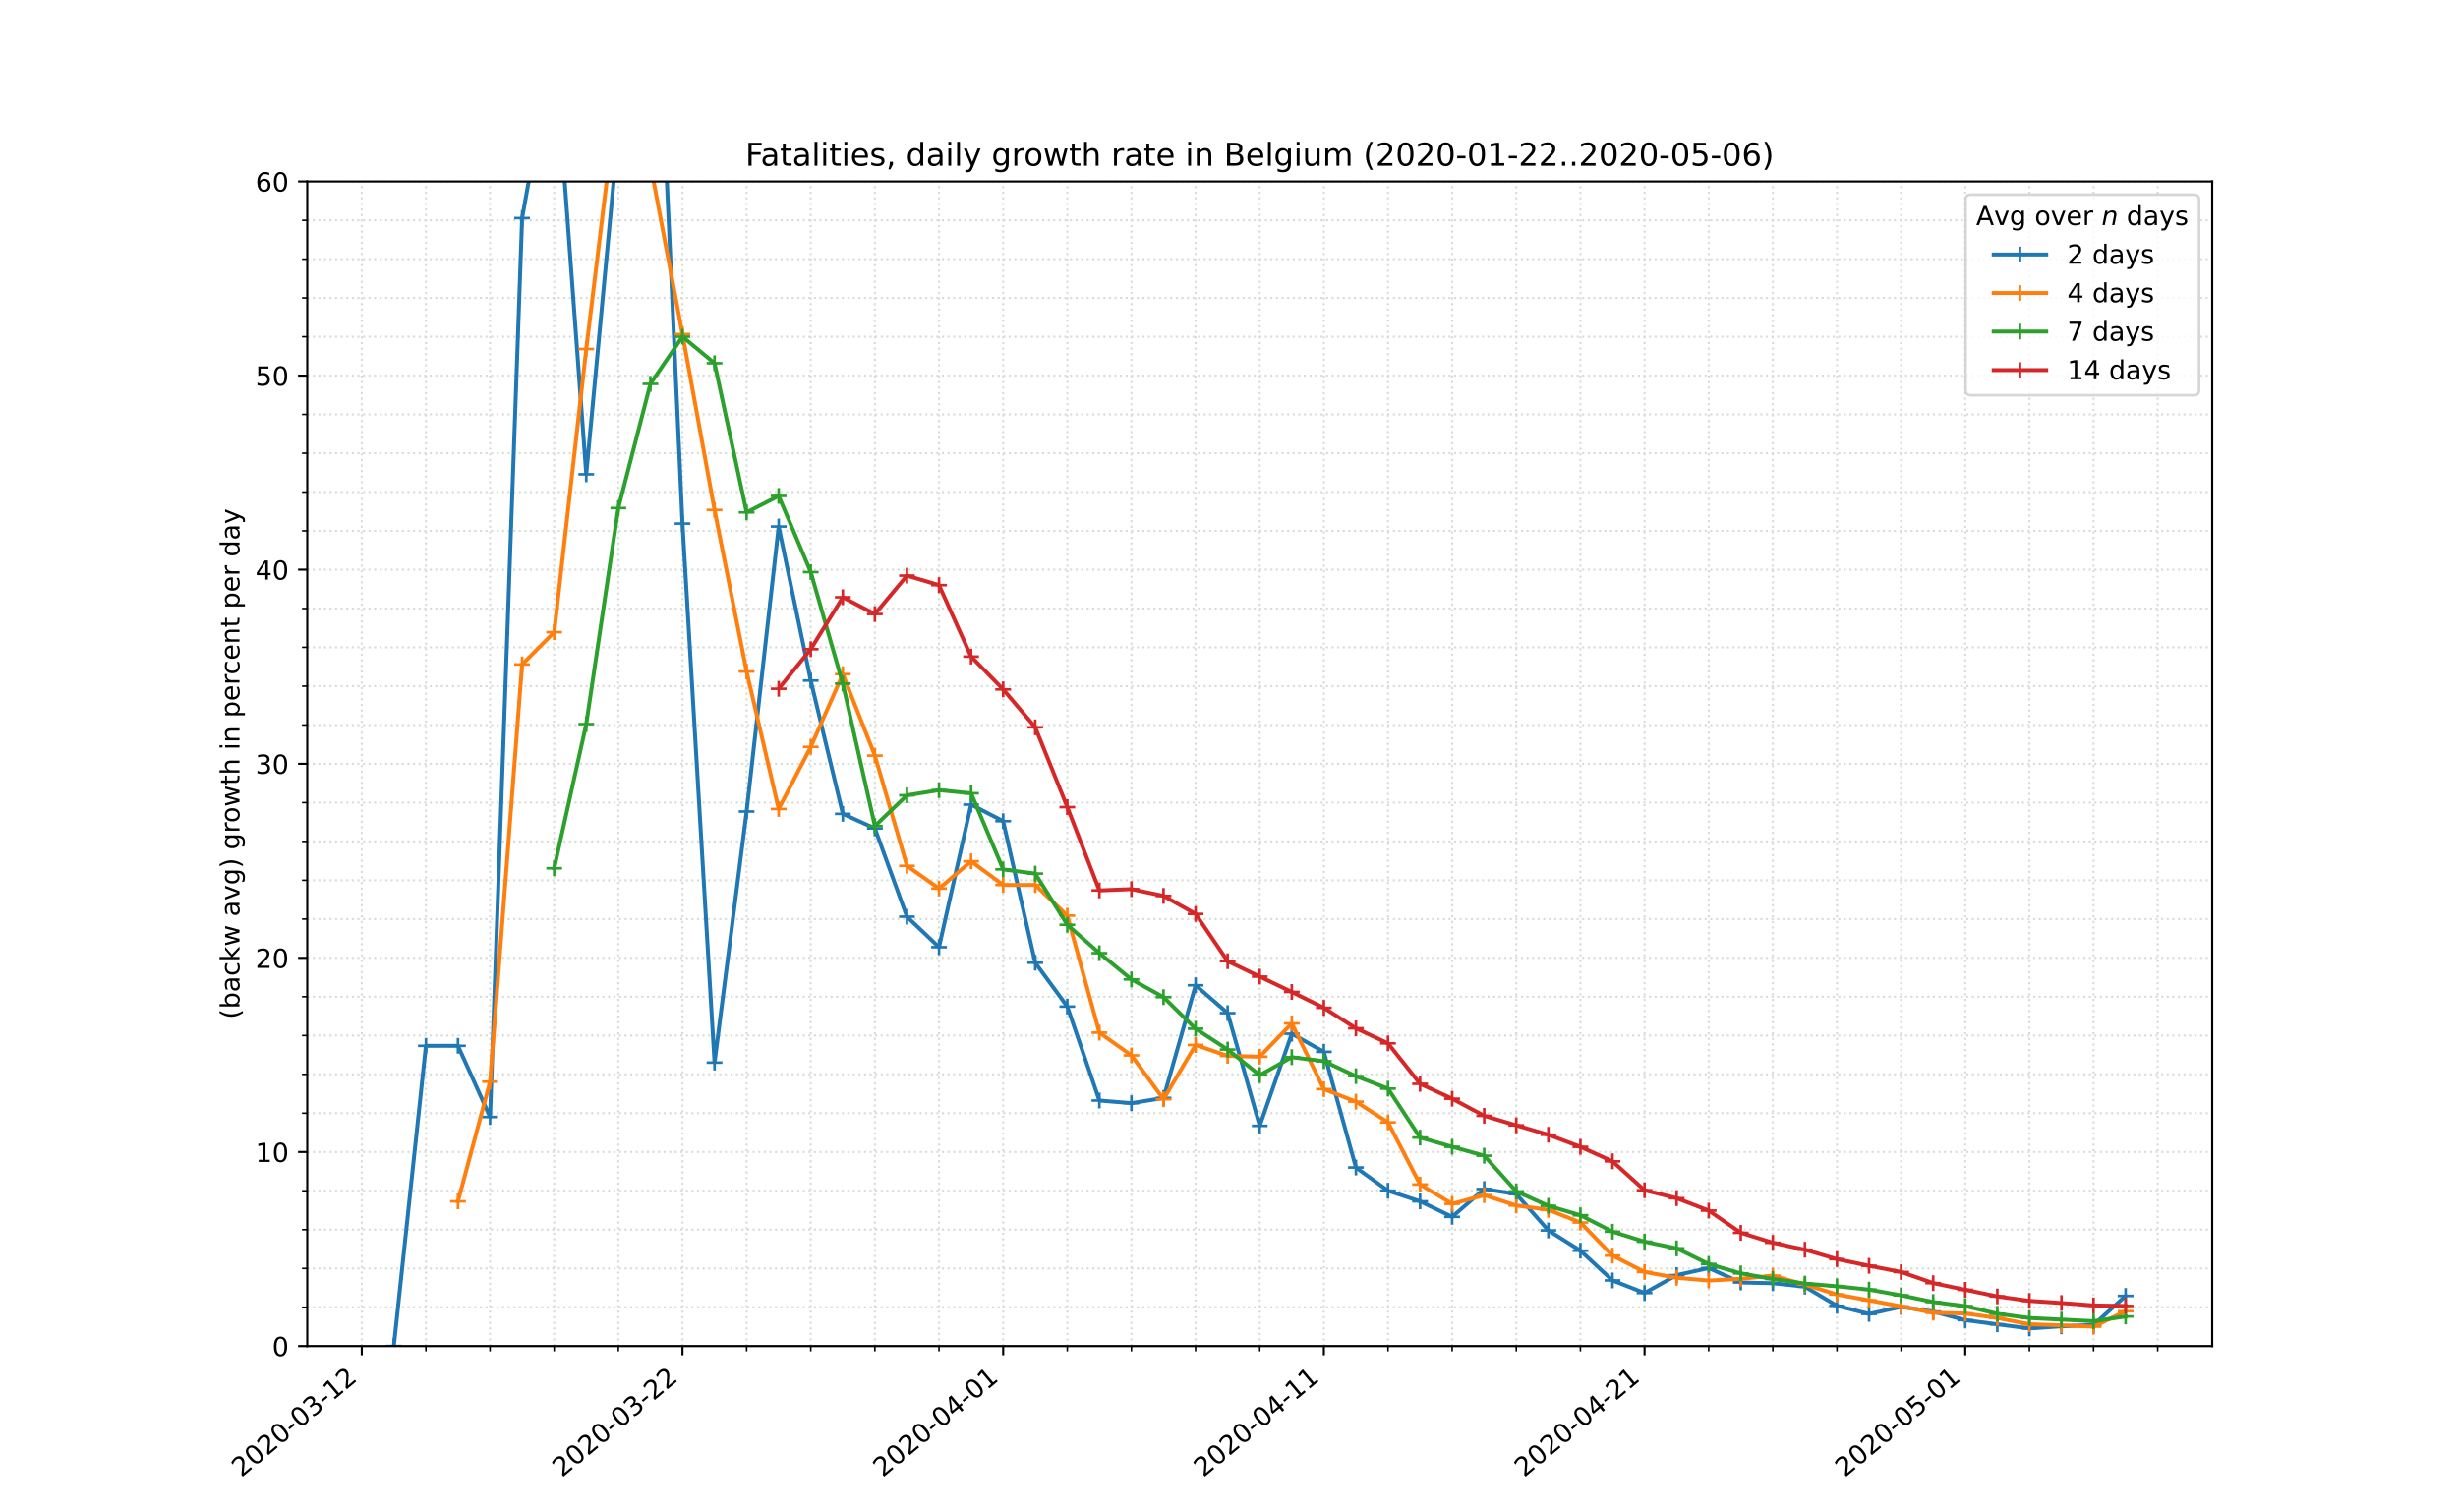 <?xml version="1.0" encoding="utf-8" standalone="no"?>
<!DOCTYPE svg PUBLIC "-//W3C//DTD SVG 1.1//EN"
  "http://www.w3.org/Graphics/SVG/1.1/DTD/svg11.dtd">
<!-- Created with matplotlib (https://matplotlib.org/) -->
<svg height="576pt" version="1.1" viewBox="0 0 936 576" width="936pt" xmlns="http://www.w3.org/2000/svg" xmlns:xlink="http://www.w3.org/1999/xlink">
 <defs>
  <style type="text/css">
*{stroke-linecap:butt;stroke-linejoin:round;}
  </style>
 </defs>
 <g id="figure_1">
  <g id="patch_1">
   <path d="M 0 576 
L 936 576 
L 936 0 
L 0 0 
z
" style="fill:#ffffff;"/>
  </g>
  <g id="axes_1">
   <g id="patch_2">
    <path d="M 117 512.64 
L 842.4 512.64 
L 842.4 69.12 
L 117 69.12 
z
" style="fill:#ffffff;"/>
   </g>
   <g id="matplotlib.axis_1">
    <g id="xtick_1">
     <g id="line2d_1">
      <path clip-path="url(#p7993d5c0f3)" d="M 137.761 512.64 
L 137.761 69.12 
" style="fill:none;stroke:#d8dcd6;stroke-dasharray:0.8,1.32;stroke-dashoffset:0;stroke-width:0.8;"/>
     </g>
     <g id="line2d_2">
      <defs>
       <path d="M 0 0 
L 0 3.5 
" id="mc452ef3520" style="stroke:#000000;stroke-width:0.8;"/>
      </defs>
      <g>
       <use style="stroke:#000000;stroke-width:0.8;" x="137.761" xlink:href="#mc452ef3520" y="512.64"/>
      </g>
     </g>
     <g id="text_1">
      <!-- 2020-03-12 -->
      <defs>
       <path d="M 19.188 8.297 
L 53.609 8.297 
L 53.609 0 
L 7.328 0 
L 7.328 8.297 
Q 12.938 14.109 22.625 23.891 
Q 32.328 33.688 34.812 36.531 
Q 39.547 41.844 41.422 45.531 
Q 43.312 49.219 43.312 52.781 
Q 43.312 58.594 39.234 62.25 
Q 35.156 65.922 28.609 65.922 
Q 23.969 65.922 18.812 64.312 
Q 13.672 62.703 7.812 59.422 
L 7.812 69.391 
Q 13.766 71.781 18.938 73 
Q 24.125 74.219 28.422 74.219 
Q 39.75 74.219 46.484 68.547 
Q 53.219 62.891 53.219 53.422 
Q 53.219 48.922 51.531 44.891 
Q 49.859 40.875 45.406 35.406 
Q 44.188 33.984 37.641 27.219 
Q 31.109 20.453 19.188 8.297 
z
" id="DejaVuSans-50"/>
       <path d="M 31.781 66.406 
Q 24.172 66.406 20.328 58.906 
Q 16.5 51.422 16.5 36.375 
Q 16.5 21.391 20.328 13.891 
Q 24.172 6.391 31.781 6.391 
Q 39.453 6.391 43.281 13.891 
Q 47.125 21.391 47.125 36.375 
Q 47.125 51.422 43.281 58.906 
Q 39.453 66.406 31.781 66.406 
z
M 31.781 74.219 
Q 44.047 74.219 50.516 64.516 
Q 56.984 54.828 56.984 36.375 
Q 56.984 17.969 50.516 8.266 
Q 44.047 -1.422 31.781 -1.422 
Q 19.531 -1.422 13.062 8.266 
Q 6.594 17.969 6.594 36.375 
Q 6.594 54.828 13.062 64.516 
Q 19.531 74.219 31.781 74.219 
z
" id="DejaVuSans-48"/>
       <path d="M 4.891 31.391 
L 31.203 31.391 
L 31.203 23.391 
L 4.891 23.391 
z
" id="DejaVuSans-45"/>
       <path d="M 40.578 39.312 
Q 47.656 37.797 51.625 33 
Q 55.609 28.219 55.609 21.188 
Q 55.609 10.406 48.188 4.484 
Q 40.766 -1.422 27.094 -1.422 
Q 22.516 -1.422 17.656 -0.516 
Q 12.797 0.391 7.625 2.203 
L 7.625 11.719 
Q 11.719 9.328 16.594 8.109 
Q 21.484 6.891 26.812 6.891 
Q 36.078 6.891 40.938 10.547 
Q 45.797 14.203 45.797 21.188 
Q 45.797 27.641 41.281 31.266 
Q 36.766 34.906 28.719 34.906 
L 20.219 34.906 
L 20.219 43.016 
L 29.109 43.016 
Q 36.375 43.016 40.234 45.922 
Q 44.094 48.828 44.094 54.297 
Q 44.094 59.906 40.109 62.906 
Q 36.141 65.922 28.719 65.922 
Q 24.656 65.922 20.016 65.031 
Q 15.375 64.156 9.812 62.312 
L 9.812 71.094 
Q 15.438 72.656 20.344 73.438 
Q 25.25 74.219 29.594 74.219 
Q 40.828 74.219 47.359 69.109 
Q 53.906 64.016 53.906 55.328 
Q 53.906 49.266 50.438 45.094 
Q 46.969 40.922 40.578 39.312 
z
" id="DejaVuSans-51"/>
       <path d="M 12.406 8.297 
L 28.516 8.297 
L 28.516 63.922 
L 10.984 60.406 
L 10.984 69.391 
L 28.422 72.906 
L 38.281 72.906 
L 38.281 8.297 
L 54.391 8.297 
L 54.391 0 
L 12.406 0 
z
" id="DejaVuSans-49"/>
      </defs>
      <g transform="translate(91.905 562.817)rotate(-40)scale(0.1 -0.1)">
       <use xlink:href="#DejaVuSans-50"/>
       <use x="63.623" xlink:href="#DejaVuSans-48"/>
       <use x="127.246" xlink:href="#DejaVuSans-50"/>
       <use x="190.869" xlink:href="#DejaVuSans-48"/>
       <use x="254.492" xlink:href="#DejaVuSans-45"/>
       <use x="290.576" xlink:href="#DejaVuSans-48"/>
       <use x="354.199" xlink:href="#DejaVuSans-51"/>
       <use x="417.822" xlink:href="#DejaVuSans-45"/>
       <use x="453.906" xlink:href="#DejaVuSans-49"/>
       <use x="517.529" xlink:href="#DejaVuSans-50"/>
      </g>
     </g>
    </g>
    <g id="xtick_2">
     <g id="line2d_3">
      <path clip-path="url(#p7993d5c0f3)" d="M 259.882 512.64 
L 259.882 69.12 
" style="fill:none;stroke:#d8dcd6;stroke-dasharray:0.8,1.32;stroke-dashoffset:0;stroke-width:0.8;"/>
     </g>
     <g id="line2d_4">
      <g>
       <use style="stroke:#000000;stroke-width:0.8;" x="259.882" xlink:href="#mc452ef3520" y="512.64"/>
      </g>
     </g>
     <g id="text_2">
      <!-- 2020-03-22 -->
      <g transform="translate(214.026 562.817)rotate(-40)scale(0.1 -0.1)">
       <use xlink:href="#DejaVuSans-50"/>
       <use x="63.623" xlink:href="#DejaVuSans-48"/>
       <use x="127.246" xlink:href="#DejaVuSans-50"/>
       <use x="190.869" xlink:href="#DejaVuSans-48"/>
       <use x="254.492" xlink:href="#DejaVuSans-45"/>
       <use x="290.576" xlink:href="#DejaVuSans-48"/>
       <use x="354.199" xlink:href="#DejaVuSans-51"/>
       <use x="417.822" xlink:href="#DejaVuSans-45"/>
       <use x="453.906" xlink:href="#DejaVuSans-50"/>
       <use x="517.529" xlink:href="#DejaVuSans-50"/>
      </g>
     </g>
    </g>
    <g id="xtick_3">
     <g id="line2d_5">
      <path clip-path="url(#p7993d5c0f3)" d="M 382.003 512.64 
L 382.003 69.12 
" style="fill:none;stroke:#d8dcd6;stroke-dasharray:0.8,1.32;stroke-dashoffset:0;stroke-width:0.8;"/>
     </g>
     <g id="line2d_6">
      <g>
       <use style="stroke:#000000;stroke-width:0.8;" x="382.003" xlink:href="#mc452ef3520" y="512.64"/>
      </g>
     </g>
     <g id="text_3">
      <!-- 2020-04-01 -->
      <defs>
       <path d="M 37.797 64.312 
L 12.891 25.391 
L 37.797 25.391 
z
M 35.203 72.906 
L 47.609 72.906 
L 47.609 25.391 
L 58.016 25.391 
L 58.016 17.188 
L 47.609 17.188 
L 47.609 0 
L 37.797 0 
L 37.797 17.188 
L 4.891 17.188 
L 4.891 26.703 
z
" id="DejaVuSans-52"/>
      </defs>
      <g transform="translate(336.147 562.817)rotate(-40)scale(0.1 -0.1)">
       <use xlink:href="#DejaVuSans-50"/>
       <use x="63.623" xlink:href="#DejaVuSans-48"/>
       <use x="127.246" xlink:href="#DejaVuSans-50"/>
       <use x="190.869" xlink:href="#DejaVuSans-48"/>
       <use x="254.492" xlink:href="#DejaVuSans-45"/>
       <use x="290.576" xlink:href="#DejaVuSans-48"/>
       <use x="354.199" xlink:href="#DejaVuSans-52"/>
       <use x="417.822" xlink:href="#DejaVuSans-45"/>
       <use x="453.906" xlink:href="#DejaVuSans-48"/>
       <use x="517.529" xlink:href="#DejaVuSans-49"/>
      </g>
     </g>
    </g>
    <g id="xtick_4">
     <g id="line2d_7">
      <path clip-path="url(#p7993d5c0f3)" d="M 504.124 512.64 
L 504.124 69.12 
" style="fill:none;stroke:#d8dcd6;stroke-dasharray:0.8,1.32;stroke-dashoffset:0;stroke-width:0.8;"/>
     </g>
     <g id="line2d_8">
      <g>
       <use style="stroke:#000000;stroke-width:0.8;" x="504.124" xlink:href="#mc452ef3520" y="512.64"/>
      </g>
     </g>
     <g id="text_4">
      <!-- 2020-04-11 -->
      <g transform="translate(458.268 562.817)rotate(-40)scale(0.1 -0.1)">
       <use xlink:href="#DejaVuSans-50"/>
       <use x="63.623" xlink:href="#DejaVuSans-48"/>
       <use x="127.246" xlink:href="#DejaVuSans-50"/>
       <use x="190.869" xlink:href="#DejaVuSans-48"/>
       <use x="254.492" xlink:href="#DejaVuSans-45"/>
       <use x="290.576" xlink:href="#DejaVuSans-48"/>
       <use x="354.199" xlink:href="#DejaVuSans-52"/>
       <use x="417.822" xlink:href="#DejaVuSans-45"/>
       <use x="453.906" xlink:href="#DejaVuSans-49"/>
       <use x="517.529" xlink:href="#DejaVuSans-49"/>
      </g>
     </g>
    </g>
    <g id="xtick_5">
     <g id="line2d_9">
      <path clip-path="url(#p7993d5c0f3)" d="M 626.245 512.64 
L 626.245 69.12 
" style="fill:none;stroke:#d8dcd6;stroke-dasharray:0.8,1.32;stroke-dashoffset:0;stroke-width:0.8;"/>
     </g>
     <g id="line2d_10">
      <g>
       <use style="stroke:#000000;stroke-width:0.8;" x="626.245" xlink:href="#mc452ef3520" y="512.64"/>
      </g>
     </g>
     <g id="text_5">
      <!-- 2020-04-21 -->
      <g transform="translate(580.39 562.817)rotate(-40)scale(0.1 -0.1)">
       <use xlink:href="#DejaVuSans-50"/>
       <use x="63.623" xlink:href="#DejaVuSans-48"/>
       <use x="127.246" xlink:href="#DejaVuSans-50"/>
       <use x="190.869" xlink:href="#DejaVuSans-48"/>
       <use x="254.492" xlink:href="#DejaVuSans-45"/>
       <use x="290.576" xlink:href="#DejaVuSans-48"/>
       <use x="354.199" xlink:href="#DejaVuSans-52"/>
       <use x="417.822" xlink:href="#DejaVuSans-45"/>
       <use x="453.906" xlink:href="#DejaVuSans-50"/>
       <use x="517.529" xlink:href="#DejaVuSans-49"/>
      </g>
     </g>
    </g>
    <g id="xtick_6">
     <g id="line2d_11">
      <path clip-path="url(#p7993d5c0f3)" d="M 748.367 512.64 
L 748.367 69.12 
" style="fill:none;stroke:#d8dcd6;stroke-dasharray:0.8,1.32;stroke-dashoffset:0;stroke-width:0.8;"/>
     </g>
     <g id="line2d_12">
      <g>
       <use style="stroke:#000000;stroke-width:0.8;" x="748.367" xlink:href="#mc452ef3520" y="512.64"/>
      </g>
     </g>
     <g id="text_6">
      <!-- 2020-05-01 -->
      <defs>
       <path d="M 10.797 72.906 
L 49.516 72.906 
L 49.516 64.594 
L 19.828 64.594 
L 19.828 46.734 
Q 21.969 47.469 24.109 47.828 
Q 26.266 48.188 28.422 48.188 
Q 40.625 48.188 47.75 41.5 
Q 54.891 34.812 54.891 23.391 
Q 54.891 11.625 47.562 5.094 
Q 40.234 -1.422 26.906 -1.422 
Q 22.312 -1.422 17.547 -0.641 
Q 12.797 0.141 7.719 1.703 
L 7.719 11.625 
Q 12.109 9.234 16.797 8.062 
Q 21.484 6.891 26.703 6.891 
Q 35.156 6.891 40.078 11.328 
Q 45.016 15.766 45.016 23.391 
Q 45.016 31 40.078 35.438 
Q 35.156 39.891 26.703 39.891 
Q 22.75 39.891 18.812 39.016 
Q 14.891 38.141 10.797 36.281 
z
" id="DejaVuSans-53"/>
      </defs>
      <g transform="translate(702.511 562.817)rotate(-40)scale(0.1 -0.1)">
       <use xlink:href="#DejaVuSans-50"/>
       <use x="63.623" xlink:href="#DejaVuSans-48"/>
       <use x="127.246" xlink:href="#DejaVuSans-50"/>
       <use x="190.869" xlink:href="#DejaVuSans-48"/>
       <use x="254.492" xlink:href="#DejaVuSans-45"/>
       <use x="290.576" xlink:href="#DejaVuSans-48"/>
       <use x="354.199" xlink:href="#DejaVuSans-53"/>
       <use x="417.822" xlink:href="#DejaVuSans-45"/>
       <use x="453.906" xlink:href="#DejaVuSans-48"/>
       <use x="517.529" xlink:href="#DejaVuSans-49"/>
      </g>
     </g>
    </g>
    <g id="xtick_7">
     <g id="line2d_13">
      <path clip-path="url(#p7993d5c0f3)" d="M 162.185 512.64 
L 162.185 69.12 
" style="fill:none;stroke:#d8dcd6;stroke-dasharray:0.8,1.32;stroke-dashoffset:0;stroke-width:0.8;"/>
     </g>
     <g id="line2d_14">
      <defs>
       <path d="M 0 0 
L 0 2 
" id="m74384730ce" style="stroke:#000000;stroke-width:0.6;"/>
      </defs>
      <g>
       <use style="stroke:#000000;stroke-width:0.6;" x="162.185" xlink:href="#m74384730ce" y="512.64"/>
      </g>
     </g>
    </g>
    <g id="xtick_8">
     <g id="line2d_15">
      <path clip-path="url(#p7993d5c0f3)" d="M 186.609 512.64 
L 186.609 69.12 
" style="fill:none;stroke:#d8dcd6;stroke-dasharray:0.8,1.32;stroke-dashoffset:0;stroke-width:0.8;"/>
     </g>
     <g id="line2d_16">
      <g>
       <use style="stroke:#000000;stroke-width:0.6;" x="186.609" xlink:href="#m74384730ce" y="512.64"/>
      </g>
     </g>
    </g>
    <g id="xtick_9">
     <g id="line2d_17">
      <path clip-path="url(#p7993d5c0f3)" d="M 211.033 512.64 
L 211.033 69.12 
" style="fill:none;stroke:#d8dcd6;stroke-dasharray:0.8,1.32;stroke-dashoffset:0;stroke-width:0.8;"/>
     </g>
     <g id="line2d_18">
      <g>
       <use style="stroke:#000000;stroke-width:0.6;" x="211.033" xlink:href="#m74384730ce" y="512.64"/>
      </g>
     </g>
    </g>
    <g id="xtick_10">
     <g id="line2d_19">
      <path clip-path="url(#p7993d5c0f3)" d="M 235.458 512.64 
L 235.458 69.12 
" style="fill:none;stroke:#d8dcd6;stroke-dasharray:0.8,1.32;stroke-dashoffset:0;stroke-width:0.8;"/>
     </g>
     <g id="line2d_20">
      <g>
       <use style="stroke:#000000;stroke-width:0.6;" x="235.458" xlink:href="#m74384730ce" y="512.64"/>
      </g>
     </g>
    </g>
    <g id="xtick_11">
     <g id="line2d_21">
      <path clip-path="url(#p7993d5c0f3)" d="M 284.306 512.64 
L 284.306 69.12 
" style="fill:none;stroke:#d8dcd6;stroke-dasharray:0.8,1.32;stroke-dashoffset:0;stroke-width:0.8;"/>
     </g>
     <g id="line2d_22">
      <g>
       <use style="stroke:#000000;stroke-width:0.6;" x="284.306" xlink:href="#m74384730ce" y="512.64"/>
      </g>
     </g>
    </g>
    <g id="xtick_12">
     <g id="line2d_23">
      <path clip-path="url(#p7993d5c0f3)" d="M 308.73 512.64 
L 308.73 69.12 
" style="fill:none;stroke:#d8dcd6;stroke-dasharray:0.8,1.32;stroke-dashoffset:0;stroke-width:0.8;"/>
     </g>
     <g id="line2d_24">
      <g>
       <use style="stroke:#000000;stroke-width:0.6;" x="308.73" xlink:href="#m74384730ce" y="512.64"/>
      </g>
     </g>
    </g>
    <g id="xtick_13">
     <g id="line2d_25">
      <path clip-path="url(#p7993d5c0f3)" d="M 333.155 512.64 
L 333.155 69.12 
" style="fill:none;stroke:#d8dcd6;stroke-dasharray:0.8,1.32;stroke-dashoffset:0;stroke-width:0.8;"/>
     </g>
     <g id="line2d_26">
      <g>
       <use style="stroke:#000000;stroke-width:0.6;" x="333.155" xlink:href="#m74384730ce" y="512.64"/>
      </g>
     </g>
    </g>
    <g id="xtick_14">
     <g id="line2d_27">
      <path clip-path="url(#p7993d5c0f3)" d="M 357.579 512.64 
L 357.579 69.12 
" style="fill:none;stroke:#d8dcd6;stroke-dasharray:0.8,1.32;stroke-dashoffset:0;stroke-width:0.8;"/>
     </g>
     <g id="line2d_28">
      <g>
       <use style="stroke:#000000;stroke-width:0.6;" x="357.579" xlink:href="#m74384730ce" y="512.64"/>
      </g>
     </g>
    </g>
    <g id="xtick_15">
     <g id="line2d_29">
      <path clip-path="url(#p7993d5c0f3)" d="M 406.427 512.64 
L 406.427 69.12 
" style="fill:none;stroke:#d8dcd6;stroke-dasharray:0.8,1.32;stroke-dashoffset:0;stroke-width:0.8;"/>
     </g>
     <g id="line2d_30">
      <g>
       <use style="stroke:#000000;stroke-width:0.6;" x="406.427" xlink:href="#m74384730ce" y="512.64"/>
      </g>
     </g>
    </g>
    <g id="xtick_16">
     <g id="line2d_31">
      <path clip-path="url(#p7993d5c0f3)" d="M 430.852 512.64 
L 430.852 69.12 
" style="fill:none;stroke:#d8dcd6;stroke-dasharray:0.8,1.32;stroke-dashoffset:0;stroke-width:0.8;"/>
     </g>
     <g id="line2d_32">
      <g>
       <use style="stroke:#000000;stroke-width:0.6;" x="430.852" xlink:href="#m74384730ce" y="512.64"/>
      </g>
     </g>
    </g>
    <g id="xtick_17">
     <g id="line2d_33">
      <path clip-path="url(#p7993d5c0f3)" d="M 455.276 512.64 
L 455.276 69.12 
" style="fill:none;stroke:#d8dcd6;stroke-dasharray:0.8,1.32;stroke-dashoffset:0;stroke-width:0.8;"/>
     </g>
     <g id="line2d_34">
      <g>
       <use style="stroke:#000000;stroke-width:0.6;" x="455.276" xlink:href="#m74384730ce" y="512.64"/>
      </g>
     </g>
    </g>
    <g id="xtick_18">
     <g id="line2d_35">
      <path clip-path="url(#p7993d5c0f3)" d="M 479.7 512.64 
L 479.7 69.12 
" style="fill:none;stroke:#d8dcd6;stroke-dasharray:0.8,1.32;stroke-dashoffset:0;stroke-width:0.8;"/>
     </g>
     <g id="line2d_36">
      <g>
       <use style="stroke:#000000;stroke-width:0.6;" x="479.7" xlink:href="#m74384730ce" y="512.64"/>
      </g>
     </g>
    </g>
    <g id="xtick_19">
     <g id="line2d_37">
      <path clip-path="url(#p7993d5c0f3)" d="M 528.548 512.64 
L 528.548 69.12 
" style="fill:none;stroke:#d8dcd6;stroke-dasharray:0.8,1.32;stroke-dashoffset:0;stroke-width:0.8;"/>
     </g>
     <g id="line2d_38">
      <g>
       <use style="stroke:#000000;stroke-width:0.6;" x="528.548" xlink:href="#m74384730ce" y="512.64"/>
      </g>
     </g>
    </g>
    <g id="xtick_20">
     <g id="line2d_39">
      <path clip-path="url(#p7993d5c0f3)" d="M 552.973 512.64 
L 552.973 69.12 
" style="fill:none;stroke:#d8dcd6;stroke-dasharray:0.8,1.32;stroke-dashoffset:0;stroke-width:0.8;"/>
     </g>
     <g id="line2d_40">
      <g>
       <use style="stroke:#000000;stroke-width:0.6;" x="552.973" xlink:href="#m74384730ce" y="512.64"/>
      </g>
     </g>
    </g>
    <g id="xtick_21">
     <g id="line2d_41">
      <path clip-path="url(#p7993d5c0f3)" d="M 577.397 512.64 
L 577.397 69.12 
" style="fill:none;stroke:#d8dcd6;stroke-dasharray:0.8,1.32;stroke-dashoffset:0;stroke-width:0.8;"/>
     </g>
     <g id="line2d_42">
      <g>
       <use style="stroke:#000000;stroke-width:0.6;" x="577.397" xlink:href="#m74384730ce" y="512.64"/>
      </g>
     </g>
    </g>
    <g id="xtick_22">
     <g id="line2d_43">
      <path clip-path="url(#p7993d5c0f3)" d="M 601.821 512.64 
L 601.821 69.12 
" style="fill:none;stroke:#d8dcd6;stroke-dasharray:0.8,1.32;stroke-dashoffset:0;stroke-width:0.8;"/>
     </g>
     <g id="line2d_44">
      <g>
       <use style="stroke:#000000;stroke-width:0.6;" x="601.821" xlink:href="#m74384730ce" y="512.64"/>
      </g>
     </g>
    </g>
    <g id="xtick_23">
     <g id="line2d_45">
      <path clip-path="url(#p7993d5c0f3)" d="M 650.67 512.64 
L 650.67 69.12 
" style="fill:none;stroke:#d8dcd6;stroke-dasharray:0.8,1.32;stroke-dashoffset:0;stroke-width:0.8;"/>
     </g>
     <g id="line2d_46">
      <g>
       <use style="stroke:#000000;stroke-width:0.6;" x="650.67" xlink:href="#m74384730ce" y="512.64"/>
      </g>
     </g>
    </g>
    <g id="xtick_24">
     <g id="line2d_47">
      <path clip-path="url(#p7993d5c0f3)" d="M 675.094 512.64 
L 675.094 69.12 
" style="fill:none;stroke:#d8dcd6;stroke-dasharray:0.8,1.32;stroke-dashoffset:0;stroke-width:0.8;"/>
     </g>
     <g id="line2d_48">
      <g>
       <use style="stroke:#000000;stroke-width:0.6;" x="675.094" xlink:href="#m74384730ce" y="512.64"/>
      </g>
     </g>
    </g>
    <g id="xtick_25">
     <g id="line2d_49">
      <path clip-path="url(#p7993d5c0f3)" d="M 699.518 512.64 
L 699.518 69.12 
" style="fill:none;stroke:#d8dcd6;stroke-dasharray:0.8,1.32;stroke-dashoffset:0;stroke-width:0.8;"/>
     </g>
     <g id="line2d_50">
      <g>
       <use style="stroke:#000000;stroke-width:0.6;" x="699.518" xlink:href="#m74384730ce" y="512.64"/>
      </g>
     </g>
    </g>
    <g id="xtick_26">
     <g id="line2d_51">
      <path clip-path="url(#p7993d5c0f3)" d="M 723.942 512.64 
L 723.942 69.12 
" style="fill:none;stroke:#d8dcd6;stroke-dasharray:0.8,1.32;stroke-dashoffset:0;stroke-width:0.8;"/>
     </g>
     <g id="line2d_52">
      <g>
       <use style="stroke:#000000;stroke-width:0.6;" x="723.942" xlink:href="#m74384730ce" y="512.64"/>
      </g>
     </g>
    </g>
    <g id="xtick_27">
     <g id="line2d_53">
      <path clip-path="url(#p7993d5c0f3)" d="M 772.791 512.64 
L 772.791 69.12 
" style="fill:none;stroke:#d8dcd6;stroke-dasharray:0.8,1.32;stroke-dashoffset:0;stroke-width:0.8;"/>
     </g>
     <g id="line2d_54">
      <g>
       <use style="stroke:#000000;stroke-width:0.6;" x="772.791" xlink:href="#m74384730ce" y="512.64"/>
      </g>
     </g>
    </g>
    <g id="xtick_28">
     <g id="line2d_55">
      <path clip-path="url(#p7993d5c0f3)" d="M 797.215 512.64 
L 797.215 69.12 
" style="fill:none;stroke:#d8dcd6;stroke-dasharray:0.8,1.32;stroke-dashoffset:0;stroke-width:0.8;"/>
     </g>
     <g id="line2d_56">
      <g>
       <use style="stroke:#000000;stroke-width:0.6;" x="797.215" xlink:href="#m74384730ce" y="512.64"/>
      </g>
     </g>
    </g>
    <g id="xtick_29">
     <g id="line2d_57">
      <path clip-path="url(#p7993d5c0f3)" d="M 821.639 512.64 
L 821.639 69.12 
" style="fill:none;stroke:#d8dcd6;stroke-dasharray:0.8,1.32;stroke-dashoffset:0;stroke-width:0.8;"/>
     </g>
     <g id="line2d_58">
      <g>
       <use style="stroke:#000000;stroke-width:0.6;" x="821.639" xlink:href="#m74384730ce" y="512.64"/>
      </g>
     </g>
    </g>
   </g>
   <g id="matplotlib.axis_2">
    <g id="ytick_1">
     <g id="line2d_59">
      <path clip-path="url(#p7993d5c0f3)" d="M 117 512.64 
L 842.4 512.64 
" style="fill:none;stroke:#d8dcd6;stroke-dasharray:0.8,1.32;stroke-dashoffset:0;stroke-width:0.8;"/>
     </g>
     <g id="line2d_60">
      <defs>
       <path d="M 0 0 
L -3.5 0 
" id="mc6e4c97673" style="stroke:#000000;stroke-width:0.8;"/>
      </defs>
      <g>
       <use style="stroke:#000000;stroke-width:0.8;" x="117" xlink:href="#mc6e4c97673" y="512.64"/>
      </g>
     </g>
     <g id="text_7">
      <!-- 0 -->
      <g transform="translate(103.638 516.439)scale(0.1 -0.1)">
       <use xlink:href="#DejaVuSans-48"/>
      </g>
     </g>
    </g>
    <g id="ytick_2">
     <g id="line2d_61">
      <path clip-path="url(#p7993d5c0f3)" d="M 117 438.72 
L 842.4 438.72 
" style="fill:none;stroke:#d8dcd6;stroke-dasharray:0.8,1.32;stroke-dashoffset:0;stroke-width:0.8;"/>
     </g>
     <g id="line2d_62">
      <g>
       <use style="stroke:#000000;stroke-width:0.8;" x="117" xlink:href="#mc6e4c97673" y="438.72"/>
      </g>
     </g>
     <g id="text_8">
      <!-- 10 -->
      <g transform="translate(97.275 442.519)scale(0.1 -0.1)">
       <use xlink:href="#DejaVuSans-49"/>
       <use x="63.623" xlink:href="#DejaVuSans-48"/>
      </g>
     </g>
    </g>
    <g id="ytick_3">
     <g id="line2d_63">
      <path clip-path="url(#p7993d5c0f3)" d="M 117 364.8 
L 842.4 364.8 
" style="fill:none;stroke:#d8dcd6;stroke-dasharray:0.8,1.32;stroke-dashoffset:0;stroke-width:0.8;"/>
     </g>
     <g id="line2d_64">
      <g>
       <use style="stroke:#000000;stroke-width:0.8;" x="117" xlink:href="#mc6e4c97673" y="364.8"/>
      </g>
     </g>
     <g id="text_9">
      <!-- 20 -->
      <g transform="translate(97.275 368.599)scale(0.1 -0.1)">
       <use xlink:href="#DejaVuSans-50"/>
       <use x="63.623" xlink:href="#DejaVuSans-48"/>
      </g>
     </g>
    </g>
    <g id="ytick_4">
     <g id="line2d_65">
      <path clip-path="url(#p7993d5c0f3)" d="M 117 290.88 
L 842.4 290.88 
" style="fill:none;stroke:#d8dcd6;stroke-dasharray:0.8,1.32;stroke-dashoffset:0;stroke-width:0.8;"/>
     </g>
     <g id="line2d_66">
      <g>
       <use style="stroke:#000000;stroke-width:0.8;" x="117" xlink:href="#mc6e4c97673" y="290.88"/>
      </g>
     </g>
     <g id="text_10">
      <!-- 30 -->
      <g transform="translate(97.275 294.679)scale(0.1 -0.1)">
       <use xlink:href="#DejaVuSans-51"/>
       <use x="63.623" xlink:href="#DejaVuSans-48"/>
      </g>
     </g>
    </g>
    <g id="ytick_5">
     <g id="line2d_67">
      <path clip-path="url(#p7993d5c0f3)" d="M 117 216.96 
L 842.4 216.96 
" style="fill:none;stroke:#d8dcd6;stroke-dasharray:0.8,1.32;stroke-dashoffset:0;stroke-width:0.8;"/>
     </g>
     <g id="line2d_68">
      <g>
       <use style="stroke:#000000;stroke-width:0.8;" x="117" xlink:href="#mc6e4c97673" y="216.96"/>
      </g>
     </g>
     <g id="text_11">
      <!-- 40 -->
      <g transform="translate(97.275 220.759)scale(0.1 -0.1)">
       <use xlink:href="#DejaVuSans-52"/>
       <use x="63.623" xlink:href="#DejaVuSans-48"/>
      </g>
     </g>
    </g>
    <g id="ytick_6">
     <g id="line2d_69">
      <path clip-path="url(#p7993d5c0f3)" d="M 117 143.04 
L 842.4 143.04 
" style="fill:none;stroke:#d8dcd6;stroke-dasharray:0.8,1.32;stroke-dashoffset:0;stroke-width:0.8;"/>
     </g>
     <g id="line2d_70">
      <g>
       <use style="stroke:#000000;stroke-width:0.8;" x="117" xlink:href="#mc6e4c97673" y="143.04"/>
      </g>
     </g>
     <g id="text_12">
      <!-- 50 -->
      <g transform="translate(97.275 146.839)scale(0.1 -0.1)">
       <use xlink:href="#DejaVuSans-53"/>
       <use x="63.623" xlink:href="#DejaVuSans-48"/>
      </g>
     </g>
    </g>
    <g id="ytick_7">
     <g id="line2d_71">
      <path clip-path="url(#p7993d5c0f3)" d="M 117 69.12 
L 842.4 69.12 
" style="fill:none;stroke:#d8dcd6;stroke-dasharray:0.8,1.32;stroke-dashoffset:0;stroke-width:0.8;"/>
     </g>
     <g id="line2d_72">
      <g>
       <use style="stroke:#000000;stroke-width:0.8;" x="117" xlink:href="#mc6e4c97673" y="69.12"/>
      </g>
     </g>
     <g id="text_13">
      <!-- 60 -->
      <defs>
       <path d="M 33.016 40.375 
Q 26.375 40.375 22.484 35.828 
Q 18.609 31.297 18.609 23.391 
Q 18.609 15.531 22.484 10.953 
Q 26.375 6.391 33.016 6.391 
Q 39.656 6.391 43.531 10.953 
Q 47.406 15.531 47.406 23.391 
Q 47.406 31.297 43.531 35.828 
Q 39.656 40.375 33.016 40.375 
z
M 52.594 71.297 
L 52.594 62.312 
Q 48.875 64.062 45.094 64.984 
Q 41.312 65.922 37.594 65.922 
Q 27.828 65.922 22.672 59.328 
Q 17.531 52.734 16.797 39.406 
Q 19.672 43.656 24.016 45.922 
Q 28.375 48.188 33.594 48.188 
Q 44.578 48.188 50.953 41.516 
Q 57.328 34.859 57.328 23.391 
Q 57.328 12.156 50.688 5.359 
Q 44.047 -1.422 33.016 -1.422 
Q 20.359 -1.422 13.672 8.266 
Q 6.984 17.969 6.984 36.375 
Q 6.984 53.656 15.188 63.938 
Q 23.391 74.219 37.203 74.219 
Q 40.922 74.219 44.703 73.484 
Q 48.484 72.75 52.594 71.297 
z
" id="DejaVuSans-54"/>
      </defs>
      <g transform="translate(97.275 72.919)scale(0.1 -0.1)">
       <use xlink:href="#DejaVuSans-54"/>
       <use x="63.623" xlink:href="#DejaVuSans-48"/>
      </g>
     </g>
    </g>
    <g id="ytick_8">
     <g id="line2d_73">
      <path clip-path="url(#p7993d5c0f3)" d="M 117 497.856 
L 842.4 497.856 
" style="fill:none;stroke:#d8dcd6;stroke-dasharray:0.8,1.32;stroke-dashoffset:0;stroke-width:0.8;"/>
     </g>
     <g id="line2d_74">
      <defs>
       <path d="M 0 0 
L -2 0 
" id="m15cae332f4" style="stroke:#000000;stroke-width:0.6;"/>
      </defs>
      <g>
       <use style="stroke:#000000;stroke-width:0.6;" x="117" xlink:href="#m15cae332f4" y="497.856"/>
      </g>
     </g>
    </g>
    <g id="ytick_9">
     <g id="line2d_75">
      <path clip-path="url(#p7993d5c0f3)" d="M 117 483.072 
L 842.4 483.072 
" style="fill:none;stroke:#d8dcd6;stroke-dasharray:0.8,1.32;stroke-dashoffset:0;stroke-width:0.8;"/>
     </g>
     <g id="line2d_76">
      <g>
       <use style="stroke:#000000;stroke-width:0.6;" x="117" xlink:href="#m15cae332f4" y="483.072"/>
      </g>
     </g>
    </g>
    <g id="ytick_10">
     <g id="line2d_77">
      <path clip-path="url(#p7993d5c0f3)" d="M 117 468.288 
L 842.4 468.288 
" style="fill:none;stroke:#d8dcd6;stroke-dasharray:0.8,1.32;stroke-dashoffset:0;stroke-width:0.8;"/>
     </g>
     <g id="line2d_78">
      <g>
       <use style="stroke:#000000;stroke-width:0.6;" x="117" xlink:href="#m15cae332f4" y="468.288"/>
      </g>
     </g>
    </g>
    <g id="ytick_11">
     <g id="line2d_79">
      <path clip-path="url(#p7993d5c0f3)" d="M 117 453.504 
L 842.4 453.504 
" style="fill:none;stroke:#d8dcd6;stroke-dasharray:0.8,1.32;stroke-dashoffset:0;stroke-width:0.8;"/>
     </g>
     <g id="line2d_80">
      <g>
       <use style="stroke:#000000;stroke-width:0.6;" x="117" xlink:href="#m15cae332f4" y="453.504"/>
      </g>
     </g>
    </g>
    <g id="ytick_12">
     <g id="line2d_81">
      <path clip-path="url(#p7993d5c0f3)" d="M 117 423.936 
L 842.4 423.936 
" style="fill:none;stroke:#d8dcd6;stroke-dasharray:0.8,1.32;stroke-dashoffset:0;stroke-width:0.8;"/>
     </g>
     <g id="line2d_82">
      <g>
       <use style="stroke:#000000;stroke-width:0.6;" x="117" xlink:href="#m15cae332f4" y="423.936"/>
      </g>
     </g>
    </g>
    <g id="ytick_13">
     <g id="line2d_83">
      <path clip-path="url(#p7993d5c0f3)" d="M 117 409.152 
L 842.4 409.152 
" style="fill:none;stroke:#d8dcd6;stroke-dasharray:0.8,1.32;stroke-dashoffset:0;stroke-width:0.8;"/>
     </g>
     <g id="line2d_84">
      <g>
       <use style="stroke:#000000;stroke-width:0.6;" x="117" xlink:href="#m15cae332f4" y="409.152"/>
      </g>
     </g>
    </g>
    <g id="ytick_14">
     <g id="line2d_85">
      <path clip-path="url(#p7993d5c0f3)" d="M 117 394.368 
L 842.4 394.368 
" style="fill:none;stroke:#d8dcd6;stroke-dasharray:0.8,1.32;stroke-dashoffset:0;stroke-width:0.8;"/>
     </g>
     <g id="line2d_86">
      <g>
       <use style="stroke:#000000;stroke-width:0.6;" x="117" xlink:href="#m15cae332f4" y="394.368"/>
      </g>
     </g>
    </g>
    <g id="ytick_15">
     <g id="line2d_87">
      <path clip-path="url(#p7993d5c0f3)" d="M 117 379.584 
L 842.4 379.584 
" style="fill:none;stroke:#d8dcd6;stroke-dasharray:0.8,1.32;stroke-dashoffset:0;stroke-width:0.8;"/>
     </g>
     <g id="line2d_88">
      <g>
       <use style="stroke:#000000;stroke-width:0.6;" x="117" xlink:href="#m15cae332f4" y="379.584"/>
      </g>
     </g>
    </g>
    <g id="ytick_16">
     <g id="line2d_89">
      <path clip-path="url(#p7993d5c0f3)" d="M 117 350.016 
L 842.4 350.016 
" style="fill:none;stroke:#d8dcd6;stroke-dasharray:0.8,1.32;stroke-dashoffset:0;stroke-width:0.8;"/>
     </g>
     <g id="line2d_90">
      <g>
       <use style="stroke:#000000;stroke-width:0.6;" x="117" xlink:href="#m15cae332f4" y="350.016"/>
      </g>
     </g>
    </g>
    <g id="ytick_17">
     <g id="line2d_91">
      <path clip-path="url(#p7993d5c0f3)" d="M 117 335.232 
L 842.4 335.232 
" style="fill:none;stroke:#d8dcd6;stroke-dasharray:0.8,1.32;stroke-dashoffset:0;stroke-width:0.8;"/>
     </g>
     <g id="line2d_92">
      <g>
       <use style="stroke:#000000;stroke-width:0.6;" x="117" xlink:href="#m15cae332f4" y="335.232"/>
      </g>
     </g>
    </g>
    <g id="ytick_18">
     <g id="line2d_93">
      <path clip-path="url(#p7993d5c0f3)" d="M 117 320.448 
L 842.4 320.448 
" style="fill:none;stroke:#d8dcd6;stroke-dasharray:0.8,1.32;stroke-dashoffset:0;stroke-width:0.8;"/>
     </g>
     <g id="line2d_94">
      <g>
       <use style="stroke:#000000;stroke-width:0.6;" x="117" xlink:href="#m15cae332f4" y="320.448"/>
      </g>
     </g>
    </g>
    <g id="ytick_19">
     <g id="line2d_95">
      <path clip-path="url(#p7993d5c0f3)" d="M 117 305.664 
L 842.4 305.664 
" style="fill:none;stroke:#d8dcd6;stroke-dasharray:0.8,1.32;stroke-dashoffset:0;stroke-width:0.8;"/>
     </g>
     <g id="line2d_96">
      <g>
       <use style="stroke:#000000;stroke-width:0.6;" x="117" xlink:href="#m15cae332f4" y="305.664"/>
      </g>
     </g>
    </g>
    <g id="ytick_20">
     <g id="line2d_97">
      <path clip-path="url(#p7993d5c0f3)" d="M 117 276.096 
L 842.4 276.096 
" style="fill:none;stroke:#d8dcd6;stroke-dasharray:0.8,1.32;stroke-dashoffset:0;stroke-width:0.8;"/>
     </g>
     <g id="line2d_98">
      <g>
       <use style="stroke:#000000;stroke-width:0.6;" x="117" xlink:href="#m15cae332f4" y="276.096"/>
      </g>
     </g>
    </g>
    <g id="ytick_21">
     <g id="line2d_99">
      <path clip-path="url(#p7993d5c0f3)" d="M 117 261.312 
L 842.4 261.312 
" style="fill:none;stroke:#d8dcd6;stroke-dasharray:0.8,1.32;stroke-dashoffset:0;stroke-width:0.8;"/>
     </g>
     <g id="line2d_100">
      <g>
       <use style="stroke:#000000;stroke-width:0.6;" x="117" xlink:href="#m15cae332f4" y="261.312"/>
      </g>
     </g>
    </g>
    <g id="ytick_22">
     <g id="line2d_101">
      <path clip-path="url(#p7993d5c0f3)" d="M 117 246.528 
L 842.4 246.528 
" style="fill:none;stroke:#d8dcd6;stroke-dasharray:0.8,1.32;stroke-dashoffset:0;stroke-width:0.8;"/>
     </g>
     <g id="line2d_102">
      <g>
       <use style="stroke:#000000;stroke-width:0.6;" x="117" xlink:href="#m15cae332f4" y="246.528"/>
      </g>
     </g>
    </g>
    <g id="ytick_23">
     <g id="line2d_103">
      <path clip-path="url(#p7993d5c0f3)" d="M 117 231.744 
L 842.4 231.744 
" style="fill:none;stroke:#d8dcd6;stroke-dasharray:0.8,1.32;stroke-dashoffset:0;stroke-width:0.8;"/>
     </g>
     <g id="line2d_104">
      <g>
       <use style="stroke:#000000;stroke-width:0.6;" x="117" xlink:href="#m15cae332f4" y="231.744"/>
      </g>
     </g>
    </g>
    <g id="ytick_24">
     <g id="line2d_105">
      <path clip-path="url(#p7993d5c0f3)" d="M 117 202.176 
L 842.4 202.176 
" style="fill:none;stroke:#d8dcd6;stroke-dasharray:0.8,1.32;stroke-dashoffset:0;stroke-width:0.8;"/>
     </g>
     <g id="line2d_106">
      <g>
       <use style="stroke:#000000;stroke-width:0.6;" x="117" xlink:href="#m15cae332f4" y="202.176"/>
      </g>
     </g>
    </g>
    <g id="ytick_25">
     <g id="line2d_107">
      <path clip-path="url(#p7993d5c0f3)" d="M 117 187.392 
L 842.4 187.392 
" style="fill:none;stroke:#d8dcd6;stroke-dasharray:0.8,1.32;stroke-dashoffset:0;stroke-width:0.8;"/>
     </g>
     <g id="line2d_108">
      <g>
       <use style="stroke:#000000;stroke-width:0.6;" x="117" xlink:href="#m15cae332f4" y="187.392"/>
      </g>
     </g>
    </g>
    <g id="ytick_26">
     <g id="line2d_109">
      <path clip-path="url(#p7993d5c0f3)" d="M 117 172.608 
L 842.4 172.608 
" style="fill:none;stroke:#d8dcd6;stroke-dasharray:0.8,1.32;stroke-dashoffset:0;stroke-width:0.8;"/>
     </g>
     <g id="line2d_110">
      <g>
       <use style="stroke:#000000;stroke-width:0.6;" x="117" xlink:href="#m15cae332f4" y="172.608"/>
      </g>
     </g>
    </g>
    <g id="ytick_27">
     <g id="line2d_111">
      <path clip-path="url(#p7993d5c0f3)" d="M 117 157.824 
L 842.4 157.824 
" style="fill:none;stroke:#d8dcd6;stroke-dasharray:0.8,1.32;stroke-dashoffset:0;stroke-width:0.8;"/>
     </g>
     <g id="line2d_112">
      <g>
       <use style="stroke:#000000;stroke-width:0.6;" x="117" xlink:href="#m15cae332f4" y="157.824"/>
      </g>
     </g>
    </g>
    <g id="ytick_28">
     <g id="line2d_113">
      <path clip-path="url(#p7993d5c0f3)" d="M 117 128.256 
L 842.4 128.256 
" style="fill:none;stroke:#d8dcd6;stroke-dasharray:0.8,1.32;stroke-dashoffset:0;stroke-width:0.8;"/>
     </g>
     <g id="line2d_114">
      <g>
       <use style="stroke:#000000;stroke-width:0.6;" x="117" xlink:href="#m15cae332f4" y="128.256"/>
      </g>
     </g>
    </g>
    <g id="ytick_29">
     <g id="line2d_115">
      <path clip-path="url(#p7993d5c0f3)" d="M 117 113.472 
L 842.4 113.472 
" style="fill:none;stroke:#d8dcd6;stroke-dasharray:0.8,1.32;stroke-dashoffset:0;stroke-width:0.8;"/>
     </g>
     <g id="line2d_116">
      <g>
       <use style="stroke:#000000;stroke-width:0.6;" x="117" xlink:href="#m15cae332f4" y="113.472"/>
      </g>
     </g>
    </g>
    <g id="ytick_30">
     <g id="line2d_117">
      <path clip-path="url(#p7993d5c0f3)" d="M 117 98.688 
L 842.4 98.688 
" style="fill:none;stroke:#d8dcd6;stroke-dasharray:0.8,1.32;stroke-dashoffset:0;stroke-width:0.8;"/>
     </g>
     <g id="line2d_118">
      <g>
       <use style="stroke:#000000;stroke-width:0.6;" x="117" xlink:href="#m15cae332f4" y="98.688"/>
      </g>
     </g>
    </g>
    <g id="ytick_31">
     <g id="line2d_119">
      <path clip-path="url(#p7993d5c0f3)" d="M 117 83.904 
L 842.4 83.904 
" style="fill:none;stroke:#d8dcd6;stroke-dasharray:0.8,1.32;stroke-dashoffset:0;stroke-width:0.8;"/>
     </g>
     <g id="line2d_120">
      <g>
       <use style="stroke:#000000;stroke-width:0.6;" x="117" xlink:href="#m15cae332f4" y="83.904"/>
      </g>
     </g>
    </g>
    <g id="text_14">
     <!-- (backw avg) growth in percent per day -->
     <defs>
      <path d="M 31 75.875 
Q 24.469 64.656 21.281 53.656 
Q 18.109 42.672 18.109 31.391 
Q 18.109 20.125 21.312 9.062 
Q 24.516 -2 31 -13.188 
L 23.188 -13.188 
Q 15.875 -1.703 12.234 9.375 
Q 8.594 20.453 8.594 31.391 
Q 8.594 42.281 12.203 53.312 
Q 15.828 64.359 23.188 75.875 
z
" id="DejaVuSans-40"/>
      <path d="M 48.688 27.297 
Q 48.688 37.203 44.609 42.844 
Q 40.531 48.484 33.406 48.484 
Q 26.266 48.484 22.188 42.844 
Q 18.109 37.203 18.109 27.297 
Q 18.109 17.391 22.188 11.75 
Q 26.266 6.109 33.406 6.109 
Q 40.531 6.109 44.609 11.75 
Q 48.688 17.391 48.688 27.297 
z
M 18.109 46.391 
Q 20.953 51.266 25.266 53.625 
Q 29.594 56 35.594 56 
Q 45.562 56 51.781 48.094 
Q 58.016 40.188 58.016 27.297 
Q 58.016 14.406 51.781 6.484 
Q 45.562 -1.422 35.594 -1.422 
Q 29.594 -1.422 25.266 0.953 
Q 20.953 3.328 18.109 8.203 
L 18.109 0 
L 9.078 0 
L 9.078 75.984 
L 18.109 75.984 
z
" id="DejaVuSans-98"/>
      <path d="M 34.281 27.484 
Q 23.391 27.484 19.188 25 
Q 14.984 22.516 14.984 16.5 
Q 14.984 11.719 18.141 8.906 
Q 21.297 6.109 26.703 6.109 
Q 34.188 6.109 38.703 11.406 
Q 43.219 16.703 43.219 25.484 
L 43.219 27.484 
z
M 52.203 31.203 
L 52.203 0 
L 43.219 0 
L 43.219 8.297 
Q 40.141 3.328 35.547 0.953 
Q 30.953 -1.422 24.312 -1.422 
Q 15.922 -1.422 10.953 3.297 
Q 6 8.016 6 15.922 
Q 6 25.141 12.172 29.828 
Q 18.359 34.516 30.609 34.516 
L 43.219 34.516 
L 43.219 35.406 
Q 43.219 41.609 39.141 45 
Q 35.062 48.391 27.688 48.391 
Q 23 48.391 18.547 47.266 
Q 14.109 46.141 10.016 43.891 
L 10.016 52.203 
Q 14.938 54.109 19.578 55.047 
Q 24.219 56 28.609 56 
Q 40.484 56 46.344 49.844 
Q 52.203 43.703 52.203 31.203 
z
" id="DejaVuSans-97"/>
      <path d="M 48.781 52.594 
L 48.781 44.188 
Q 44.969 46.297 41.141 47.344 
Q 37.312 48.391 33.406 48.391 
Q 24.656 48.391 19.812 42.844 
Q 14.984 37.312 14.984 27.297 
Q 14.984 17.281 19.812 11.734 
Q 24.656 6.203 33.406 6.203 
Q 37.312 6.203 41.141 7.25 
Q 44.969 8.297 48.781 10.406 
L 48.781 2.094 
Q 45.016 0.344 40.984 -0.531 
Q 36.969 -1.422 32.422 -1.422 
Q 20.062 -1.422 12.781 6.344 
Q 5.516 14.109 5.516 27.297 
Q 5.516 40.672 12.859 48.328 
Q 20.219 56 33.016 56 
Q 37.156 56 41.109 55.141 
Q 45.062 54.297 48.781 52.594 
z
" id="DejaVuSans-99"/>
      <path d="M 9.078 75.984 
L 18.109 75.984 
L 18.109 31.109 
L 44.922 54.688 
L 56.391 54.688 
L 27.391 29.109 
L 57.625 0 
L 45.906 0 
L 18.109 26.703 
L 18.109 0 
L 9.078 0 
z
" id="DejaVuSans-107"/>
      <path d="M 4.203 54.688 
L 13.188 54.688 
L 24.422 12.016 
L 35.594 54.688 
L 46.188 54.688 
L 57.422 12.016 
L 68.609 54.688 
L 77.594 54.688 
L 63.281 0 
L 52.688 0 
L 40.922 44.828 
L 29.109 0 
L 18.5 0 
z
" id="DejaVuSans-119"/>
      <path id="DejaVuSans-32"/>
      <path d="M 2.984 54.688 
L 12.5 54.688 
L 29.594 8.797 
L 46.688 54.688 
L 56.203 54.688 
L 35.688 0 
L 23.484 0 
z
" id="DejaVuSans-118"/>
      <path d="M 45.406 27.984 
Q 45.406 37.75 41.375 43.109 
Q 37.359 48.484 30.078 48.484 
Q 22.859 48.484 18.828 43.109 
Q 14.797 37.75 14.797 27.984 
Q 14.797 18.266 18.828 12.891 
Q 22.859 7.516 30.078 7.516 
Q 37.359 7.516 41.375 12.891 
Q 45.406 18.266 45.406 27.984 
z
M 54.391 6.781 
Q 54.391 -7.172 48.188 -13.984 
Q 42 -20.797 29.203 -20.797 
Q 24.469 -20.797 20.266 -20.094 
Q 16.062 -19.391 12.109 -17.922 
L 12.109 -9.188 
Q 16.062 -11.328 19.922 -12.344 
Q 23.781 -13.375 27.781 -13.375 
Q 36.625 -13.375 41.016 -8.766 
Q 45.406 -4.156 45.406 5.172 
L 45.406 9.625 
Q 42.625 4.781 38.281 2.391 
Q 33.938 0 27.875 0 
Q 17.828 0 11.672 7.656 
Q 5.516 15.328 5.516 27.984 
Q 5.516 40.672 11.672 48.328 
Q 17.828 56 27.875 56 
Q 33.938 56 38.281 53.609 
Q 42.625 51.219 45.406 46.391 
L 45.406 54.688 
L 54.391 54.688 
z
" id="DejaVuSans-103"/>
      <path d="M 8.016 75.875 
L 15.828 75.875 
Q 23.141 64.359 26.781 53.312 
Q 30.422 42.281 30.422 31.391 
Q 30.422 20.453 26.781 9.375 
Q 23.141 -1.703 15.828 -13.188 
L 8.016 -13.188 
Q 14.5 -2 17.703 9.062 
Q 20.906 20.125 20.906 31.391 
Q 20.906 42.672 17.703 53.656 
Q 14.5 64.656 8.016 75.875 
z
" id="DejaVuSans-41"/>
      <path d="M 41.109 46.297 
Q 39.594 47.172 37.812 47.578 
Q 36.031 48 33.891 48 
Q 26.266 48 22.188 43.047 
Q 18.109 38.094 18.109 28.812 
L 18.109 0 
L 9.078 0 
L 9.078 54.688 
L 18.109 54.688 
L 18.109 46.188 
Q 20.953 51.172 25.484 53.578 
Q 30.031 56 36.531 56 
Q 37.453 56 38.578 55.875 
Q 39.703 55.766 41.062 55.516 
z
" id="DejaVuSans-114"/>
      <path d="M 30.609 48.391 
Q 23.391 48.391 19.188 42.75 
Q 14.984 37.109 14.984 27.297 
Q 14.984 17.484 19.156 11.844 
Q 23.344 6.203 30.609 6.203 
Q 37.797 6.203 41.984 11.859 
Q 46.188 17.531 46.188 27.297 
Q 46.188 37.016 41.984 42.703 
Q 37.797 48.391 30.609 48.391 
z
M 30.609 56 
Q 42.328 56 49.016 48.375 
Q 55.719 40.766 55.719 27.297 
Q 55.719 13.875 49.016 6.219 
Q 42.328 -1.422 30.609 -1.422 
Q 18.844 -1.422 12.172 6.219 
Q 5.516 13.875 5.516 27.297 
Q 5.516 40.766 12.172 48.375 
Q 18.844 56 30.609 56 
z
" id="DejaVuSans-111"/>
      <path d="M 18.312 70.219 
L 18.312 54.688 
L 36.812 54.688 
L 36.812 47.703 
L 18.312 47.703 
L 18.312 18.016 
Q 18.312 11.328 20.141 9.422 
Q 21.969 7.516 27.594 7.516 
L 36.812 7.516 
L 36.812 0 
L 27.594 0 
Q 17.188 0 13.234 3.875 
Q 9.281 7.766 9.281 18.016 
L 9.281 47.703 
L 2.688 47.703 
L 2.688 54.688 
L 9.281 54.688 
L 9.281 70.219 
z
" id="DejaVuSans-116"/>
      <path d="M 54.891 33.016 
L 54.891 0 
L 45.906 0 
L 45.906 32.719 
Q 45.906 40.484 42.875 44.328 
Q 39.844 48.188 33.797 48.188 
Q 26.516 48.188 22.312 43.547 
Q 18.109 38.922 18.109 30.906 
L 18.109 0 
L 9.078 0 
L 9.078 75.984 
L 18.109 75.984 
L 18.109 46.188 
Q 21.344 51.125 25.703 53.562 
Q 30.078 56 35.797 56 
Q 45.219 56 50.047 50.172 
Q 54.891 44.344 54.891 33.016 
z
" id="DejaVuSans-104"/>
      <path d="M 9.422 54.688 
L 18.406 54.688 
L 18.406 0 
L 9.422 0 
z
M 9.422 75.984 
L 18.406 75.984 
L 18.406 64.594 
L 9.422 64.594 
z
" id="DejaVuSans-105"/>
      <path d="M 54.891 33.016 
L 54.891 0 
L 45.906 0 
L 45.906 32.719 
Q 45.906 40.484 42.875 44.328 
Q 39.844 48.188 33.797 48.188 
Q 26.516 48.188 22.312 43.547 
Q 18.109 38.922 18.109 30.906 
L 18.109 0 
L 9.078 0 
L 9.078 54.688 
L 18.109 54.688 
L 18.109 46.188 
Q 21.344 51.125 25.703 53.562 
Q 30.078 56 35.797 56 
Q 45.219 56 50.047 50.172 
Q 54.891 44.344 54.891 33.016 
z
" id="DejaVuSans-110"/>
      <path d="M 18.109 8.203 
L 18.109 -20.797 
L 9.078 -20.797 
L 9.078 54.688 
L 18.109 54.688 
L 18.109 46.391 
Q 20.953 51.266 25.266 53.625 
Q 29.594 56 35.594 56 
Q 45.562 56 51.781 48.094 
Q 58.016 40.188 58.016 27.297 
Q 58.016 14.406 51.781 6.484 
Q 45.562 -1.422 35.594 -1.422 
Q 29.594 -1.422 25.266 0.953 
Q 20.953 3.328 18.109 8.203 
z
M 48.688 27.297 
Q 48.688 37.203 44.609 42.844 
Q 40.531 48.484 33.406 48.484 
Q 26.266 48.484 22.188 42.844 
Q 18.109 37.203 18.109 27.297 
Q 18.109 17.391 22.188 11.75 
Q 26.266 6.109 33.406 6.109 
Q 40.531 6.109 44.609 11.75 
Q 48.688 17.391 48.688 27.297 
z
" id="DejaVuSans-112"/>
      <path d="M 56.203 29.594 
L 56.203 25.203 
L 14.891 25.203 
Q 15.484 15.922 20.484 11.062 
Q 25.484 6.203 34.422 6.203 
Q 39.594 6.203 44.453 7.469 
Q 49.312 8.734 54.109 11.281 
L 54.109 2.781 
Q 49.266 0.734 44.188 -0.344 
Q 39.109 -1.422 33.891 -1.422 
Q 20.797 -1.422 13.156 6.188 
Q 5.516 13.812 5.516 26.812 
Q 5.516 40.234 12.766 48.109 
Q 20.016 56 32.328 56 
Q 43.359 56 49.781 48.891 
Q 56.203 41.797 56.203 29.594 
z
M 47.219 32.234 
Q 47.125 39.594 43.094 43.984 
Q 39.062 48.391 32.422 48.391 
Q 24.906 48.391 20.391 44.141 
Q 15.875 39.891 15.188 32.172 
z
" id="DejaVuSans-101"/>
      <path d="M 45.406 46.391 
L 45.406 75.984 
L 54.391 75.984 
L 54.391 0 
L 45.406 0 
L 45.406 8.203 
Q 42.578 3.328 38.25 0.953 
Q 33.938 -1.422 27.875 -1.422 
Q 17.969 -1.422 11.734 6.484 
Q 5.516 14.406 5.516 27.297 
Q 5.516 40.188 11.734 48.094 
Q 17.969 56 27.875 56 
Q 33.938 56 38.25 53.625 
Q 42.578 51.266 45.406 46.391 
z
M 14.797 27.297 
Q 14.797 17.391 18.875 11.75 
Q 22.953 6.109 30.078 6.109 
Q 37.203 6.109 41.297 11.75 
Q 45.406 17.391 45.406 27.297 
Q 45.406 37.203 41.297 42.844 
Q 37.203 48.484 30.078 48.484 
Q 22.953 48.484 18.875 42.844 
Q 14.797 37.203 14.797 27.297 
z
" id="DejaVuSans-100"/>
      <path d="M 32.172 -5.078 
Q 28.375 -14.844 24.75 -17.812 
Q 21.141 -20.797 15.094 -20.797 
L 7.906 -20.797 
L 7.906 -13.281 
L 13.188 -13.281 
Q 16.891 -13.281 18.938 -11.516 
Q 21 -9.766 23.484 -3.219 
L 25.094 0.875 
L 2.984 54.688 
L 12.5 54.688 
L 29.594 11.922 
L 46.688 54.688 
L 56.203 54.688 
z
" id="DejaVuSans-121"/>
     </defs>
     <g transform="translate(91.195 388.09)rotate(-90)scale(0.1 -0.1)">
      <use xlink:href="#DejaVuSans-40"/>
      <use x="39.014" xlink:href="#DejaVuSans-98"/>
      <use x="102.49" xlink:href="#DejaVuSans-97"/>
      <use x="163.77" xlink:href="#DejaVuSans-99"/>
      <use x="218.75" xlink:href="#DejaVuSans-107"/>
      <use x="276.66" xlink:href="#DejaVuSans-119"/>
      <use x="358.447" xlink:href="#DejaVuSans-32"/>
      <use x="390.234" xlink:href="#DejaVuSans-97"/>
      <use x="451.514" xlink:href="#DejaVuSans-118"/>
      <use x="510.693" xlink:href="#DejaVuSans-103"/>
      <use x="574.17" xlink:href="#DejaVuSans-41"/>
      <use x="613.184" xlink:href="#DejaVuSans-32"/>
      <use x="644.971" xlink:href="#DejaVuSans-103"/>
      <use x="708.447" xlink:href="#DejaVuSans-114"/>
      <use x="747.311" xlink:href="#DejaVuSans-111"/>
      <use x="808.492" xlink:href="#DejaVuSans-119"/>
      <use x="890.279" xlink:href="#DejaVuSans-116"/>
      <use x="929.488" xlink:href="#DejaVuSans-104"/>
      <use x="992.867" xlink:href="#DejaVuSans-32"/>
      <use x="1024.654" xlink:href="#DejaVuSans-105"/>
      <use x="1052.438" xlink:href="#DejaVuSans-110"/>
      <use x="1115.816" xlink:href="#DejaVuSans-32"/>
      <use x="1147.604" xlink:href="#DejaVuSans-112"/>
      <use x="1211.08" xlink:href="#DejaVuSans-101"/>
      <use x="1272.604" xlink:href="#DejaVuSans-114"/>
      <use x="1311.467" xlink:href="#DejaVuSans-99"/>
      <use x="1366.447" xlink:href="#DejaVuSans-101"/>
      <use x="1427.971" xlink:href="#DejaVuSans-110"/>
      <use x="1491.35" xlink:href="#DejaVuSans-116"/>
      <use x="1530.559" xlink:href="#DejaVuSans-32"/>
      <use x="1562.346" xlink:href="#DejaVuSans-112"/>
      <use x="1625.822" xlink:href="#DejaVuSans-101"/>
      <use x="1687.346" xlink:href="#DejaVuSans-114"/>
      <use x="1728.459" xlink:href="#DejaVuSans-32"/>
      <use x="1760.246" xlink:href="#DejaVuSans-100"/>
      <use x="1823.723" xlink:href="#DejaVuSans-97"/>
      <use x="1885.002" xlink:href="#DejaVuSans-121"/>
     </g>
    </g>
   </g>
   <g id="line2d_121">
    <path clip-path="url(#p7993d5c0f3)" d="M 149.973 512.64 
L 162.185 398.285 
L 174.397 398.285 
L 186.609 425.389 
L 198.821 83.062 
L 211.033 14.922 
L 223.245 180.637 
L 235.458 50.132 
L 240.721 -1 
M 250.747 -1 
L 259.882 199.414 
L 272.094 404.679 
L 284.306 309.058 
L 296.518 200.53 
L 308.73 259.196 
L 320.942 309.948 
L 333.155 315.491 
L 345.367 349.123 
L 357.579 360.726 
L 369.791 306.435 
L 382.003 312.726 
L 394.215 366.637 
L 406.427 383.34 
L 418.639 419.119 
L 430.852 420.128 
L 443.064 418.142 
L 455.276 375.223 
L 467.488 385.824 
L 479.7 428.767 
L 491.912 393.678 
L 504.124 400.572 
L 516.336 444.639 
L 528.548 453.481 
L 540.761 457.51 
L 552.973 463.426 
L 565.185 452.823 
L 577.397 454.724 
L 589.609 468.599 
L 601.821 476.308 
L 614.033 487.645 
L 626.245 492.43 
L 638.458 485.611 
L 650.67 482.92 
L 662.882 488.424 
L 675.094 488.71 
L 687.306 490.021 
L 699.518 497.303 
L 711.73 500.394 
L 723.942 497.713 
L 736.155 499.497 
L 748.367 502.753 
L 760.579 504.364 
L 772.791 505.905 
L 785.003 505.11 
L 797.215 504.58 
L 809.427 493.53 
" style="fill:none;stroke:#1f77b4;stroke-linecap:square;stroke-width:1.5;"/>
    <defs>
     <path d="M -3 0 
L 3 0 
M 0 3 
L 0 -3 
" id="m78810b0486" style="stroke:#1f77b4;"/>
    </defs>
    <g clip-path="url(#p7993d5c0f3)">
     <use style="fill:#1f77b4;stroke:#1f77b4;" x="149.973" xlink:href="#m78810b0486" y="512.64"/>
     <use style="fill:#1f77b4;stroke:#1f77b4;" x="162.185" xlink:href="#m78810b0486" y="398.285"/>
     <use style="fill:#1f77b4;stroke:#1f77b4;" x="174.397" xlink:href="#m78810b0486" y="398.285"/>
     <use style="fill:#1f77b4;stroke:#1f77b4;" x="186.609" xlink:href="#m78810b0486" y="425.389"/>
     <use style="fill:#1f77b4;stroke:#1f77b4;" x="198.821" xlink:href="#m78810b0486" y="83.062"/>
     <use style="fill:#1f77b4;stroke:#1f77b4;" x="211.033" xlink:href="#m78810b0486" y="14.922"/>
     <use style="fill:#1f77b4;stroke:#1f77b4;" x="223.245" xlink:href="#m78810b0486" y="180.637"/>
     <use style="fill:#1f77b4;stroke:#1f77b4;" x="235.458" xlink:href="#m78810b0486" y="50.132"/>
     <use style="fill:#1f77b4;stroke:#1f77b4;" x="240.721" xlink:href="#m78810b0486" y="-1"/>
     <use style="fill:#1f77b4;stroke:#1f77b4;" x="250.747" xlink:href="#m78810b0486" y="-1"/>
     <use style="fill:#1f77b4;stroke:#1f77b4;" x="259.882" xlink:href="#m78810b0486" y="199.414"/>
     <use style="fill:#1f77b4;stroke:#1f77b4;" x="272.094" xlink:href="#m78810b0486" y="404.679"/>
     <use style="fill:#1f77b4;stroke:#1f77b4;" x="284.306" xlink:href="#m78810b0486" y="309.058"/>
     <use style="fill:#1f77b4;stroke:#1f77b4;" x="296.518" xlink:href="#m78810b0486" y="200.53"/>
     <use style="fill:#1f77b4;stroke:#1f77b4;" x="308.73" xlink:href="#m78810b0486" y="259.196"/>
     <use style="fill:#1f77b4;stroke:#1f77b4;" x="320.942" xlink:href="#m78810b0486" y="309.948"/>
     <use style="fill:#1f77b4;stroke:#1f77b4;" x="333.155" xlink:href="#m78810b0486" y="315.491"/>
     <use style="fill:#1f77b4;stroke:#1f77b4;" x="345.367" xlink:href="#m78810b0486" y="349.123"/>
     <use style="fill:#1f77b4;stroke:#1f77b4;" x="357.579" xlink:href="#m78810b0486" y="360.726"/>
     <use style="fill:#1f77b4;stroke:#1f77b4;" x="369.791" xlink:href="#m78810b0486" y="306.435"/>
     <use style="fill:#1f77b4;stroke:#1f77b4;" x="382.003" xlink:href="#m78810b0486" y="312.726"/>
     <use style="fill:#1f77b4;stroke:#1f77b4;" x="394.215" xlink:href="#m78810b0486" y="366.637"/>
     <use style="fill:#1f77b4;stroke:#1f77b4;" x="406.427" xlink:href="#m78810b0486" y="383.34"/>
     <use style="fill:#1f77b4;stroke:#1f77b4;" x="418.639" xlink:href="#m78810b0486" y="419.119"/>
     <use style="fill:#1f77b4;stroke:#1f77b4;" x="430.852" xlink:href="#m78810b0486" y="420.128"/>
     <use style="fill:#1f77b4;stroke:#1f77b4;" x="443.064" xlink:href="#m78810b0486" y="418.142"/>
     <use style="fill:#1f77b4;stroke:#1f77b4;" x="455.276" xlink:href="#m78810b0486" y="375.223"/>
     <use style="fill:#1f77b4;stroke:#1f77b4;" x="467.488" xlink:href="#m78810b0486" y="385.824"/>
     <use style="fill:#1f77b4;stroke:#1f77b4;" x="479.7" xlink:href="#m78810b0486" y="428.767"/>
     <use style="fill:#1f77b4;stroke:#1f77b4;" x="491.912" xlink:href="#m78810b0486" y="393.678"/>
     <use style="fill:#1f77b4;stroke:#1f77b4;" x="504.124" xlink:href="#m78810b0486" y="400.572"/>
     <use style="fill:#1f77b4;stroke:#1f77b4;" x="516.336" xlink:href="#m78810b0486" y="444.639"/>
     <use style="fill:#1f77b4;stroke:#1f77b4;" x="528.548" xlink:href="#m78810b0486" y="453.481"/>
     <use style="fill:#1f77b4;stroke:#1f77b4;" x="540.761" xlink:href="#m78810b0486" y="457.51"/>
     <use style="fill:#1f77b4;stroke:#1f77b4;" x="552.973" xlink:href="#m78810b0486" y="463.426"/>
     <use style="fill:#1f77b4;stroke:#1f77b4;" x="565.185" xlink:href="#m78810b0486" y="452.823"/>
     <use style="fill:#1f77b4;stroke:#1f77b4;" x="577.397" xlink:href="#m78810b0486" y="454.724"/>
     <use style="fill:#1f77b4;stroke:#1f77b4;" x="589.609" xlink:href="#m78810b0486" y="468.599"/>
     <use style="fill:#1f77b4;stroke:#1f77b4;" x="601.821" xlink:href="#m78810b0486" y="476.308"/>
     <use style="fill:#1f77b4;stroke:#1f77b4;" x="614.033" xlink:href="#m78810b0486" y="487.645"/>
     <use style="fill:#1f77b4;stroke:#1f77b4;" x="626.245" xlink:href="#m78810b0486" y="492.43"/>
     <use style="fill:#1f77b4;stroke:#1f77b4;" x="638.458" xlink:href="#m78810b0486" y="485.611"/>
     <use style="fill:#1f77b4;stroke:#1f77b4;" x="650.67" xlink:href="#m78810b0486" y="482.92"/>
     <use style="fill:#1f77b4;stroke:#1f77b4;" x="662.882" xlink:href="#m78810b0486" y="488.424"/>
     <use style="fill:#1f77b4;stroke:#1f77b4;" x="675.094" xlink:href="#m78810b0486" y="488.71"/>
     <use style="fill:#1f77b4;stroke:#1f77b4;" x="687.306" xlink:href="#m78810b0486" y="490.021"/>
     <use style="fill:#1f77b4;stroke:#1f77b4;" x="699.518" xlink:href="#m78810b0486" y="497.303"/>
     <use style="fill:#1f77b4;stroke:#1f77b4;" x="711.73" xlink:href="#m78810b0486" y="500.394"/>
     <use style="fill:#1f77b4;stroke:#1f77b4;" x="723.942" xlink:href="#m78810b0486" y="497.713"/>
     <use style="fill:#1f77b4;stroke:#1f77b4;" x="736.155" xlink:href="#m78810b0486" y="499.497"/>
     <use style="fill:#1f77b4;stroke:#1f77b4;" x="748.367" xlink:href="#m78810b0486" y="502.753"/>
     <use style="fill:#1f77b4;stroke:#1f77b4;" x="760.579" xlink:href="#m78810b0486" y="504.364"/>
     <use style="fill:#1f77b4;stroke:#1f77b4;" x="772.791" xlink:href="#m78810b0486" y="505.905"/>
     <use style="fill:#1f77b4;stroke:#1f77b4;" x="785.003" xlink:href="#m78810b0486" y="505.11"/>
     <use style="fill:#1f77b4;stroke:#1f77b4;" x="797.215" xlink:href="#m78810b0486" y="504.58"/>
     <use style="fill:#1f77b4;stroke:#1f77b4;" x="809.427" xlink:href="#m78810b0486" y="493.53"/>
    </g>
   </g>
   <g id="line2d_122">
    <path clip-path="url(#p7993d5c0f3)" d="M 174.397 457.518 
L 186.609 411.947 
L 198.821 253.033 
L 211.033 240.775 
L 223.245 132.913 
L 235.458 32.654 
L 247.67 62.569 
L 259.882 127.247 
L 272.094 194.225 
L 284.306 255.743 
L 296.518 308.109 
L 308.73 284.448 
L 320.942 256.742 
L 333.155 287.754 
L 345.367 329.744 
L 357.579 338.388 
L 369.791 328.025 
L 382.003 337.041 
L 394.215 337.031 
L 406.427 348.723 
L 418.639 393.279 
L 430.852 401.933 
L 443.064 418.631 
L 455.276 397.97 
L 467.488 402.137 
L 479.7 402.417 
L 491.912 389.76 
L 504.124 414.788 
L 516.336 419.548 
L 528.548 427.451 
L 540.761 451.101 
L 552.973 458.469 
L 565.185 455.17 
L 577.397 459.087 
L 589.609 460.75 
L 601.821 465.59 
L 614.033 478.181 
L 626.245 484.411 
L 638.458 486.629 
L 650.67 487.69 
L 662.882 487.019 
L 675.094 485.821 
L 687.306 489.223 
L 699.518 493.019 
L 711.73 495.225 
L 723.942 497.508 
L 736.155 499.946 
L 748.367 500.237 
L 760.579 501.935 
L 772.791 504.331 
L 785.003 504.737 
L 797.215 505.243 
L 809.427 499.342 
" style="fill:none;stroke:#ff7f0e;stroke-linecap:square;stroke-width:1.5;"/>
    <defs>
     <path d="M -3 0 
L 3 0 
M 0 3 
L 0 -3 
" id="m5803aaa7b7" style="stroke:#ff7f0e;"/>
    </defs>
    <g clip-path="url(#p7993d5c0f3)">
     <use style="fill:#ff7f0e;stroke:#ff7f0e;" x="174.397" xlink:href="#m5803aaa7b7" y="457.518"/>
     <use style="fill:#ff7f0e;stroke:#ff7f0e;" x="186.609" xlink:href="#m5803aaa7b7" y="411.947"/>
     <use style="fill:#ff7f0e;stroke:#ff7f0e;" x="198.821" xlink:href="#m5803aaa7b7" y="253.033"/>
     <use style="fill:#ff7f0e;stroke:#ff7f0e;" x="211.033" xlink:href="#m5803aaa7b7" y="240.775"/>
     <use style="fill:#ff7f0e;stroke:#ff7f0e;" x="223.245" xlink:href="#m5803aaa7b7" y="132.913"/>
     <use style="fill:#ff7f0e;stroke:#ff7f0e;" x="235.458" xlink:href="#m5803aaa7b7" y="32.654"/>
     <use style="fill:#ff7f0e;stroke:#ff7f0e;" x="247.67" xlink:href="#m5803aaa7b7" y="62.569"/>
     <use style="fill:#ff7f0e;stroke:#ff7f0e;" x="259.882" xlink:href="#m5803aaa7b7" y="127.247"/>
     <use style="fill:#ff7f0e;stroke:#ff7f0e;" x="272.094" xlink:href="#m5803aaa7b7" y="194.225"/>
     <use style="fill:#ff7f0e;stroke:#ff7f0e;" x="284.306" xlink:href="#m5803aaa7b7" y="255.743"/>
     <use style="fill:#ff7f0e;stroke:#ff7f0e;" x="296.518" xlink:href="#m5803aaa7b7" y="308.109"/>
     <use style="fill:#ff7f0e;stroke:#ff7f0e;" x="308.73" xlink:href="#m5803aaa7b7" y="284.448"/>
     <use style="fill:#ff7f0e;stroke:#ff7f0e;" x="320.942" xlink:href="#m5803aaa7b7" y="256.742"/>
     <use style="fill:#ff7f0e;stroke:#ff7f0e;" x="333.155" xlink:href="#m5803aaa7b7" y="287.754"/>
     <use style="fill:#ff7f0e;stroke:#ff7f0e;" x="345.367" xlink:href="#m5803aaa7b7" y="329.744"/>
     <use style="fill:#ff7f0e;stroke:#ff7f0e;" x="357.579" xlink:href="#m5803aaa7b7" y="338.388"/>
     <use style="fill:#ff7f0e;stroke:#ff7f0e;" x="369.791" xlink:href="#m5803aaa7b7" y="328.025"/>
     <use style="fill:#ff7f0e;stroke:#ff7f0e;" x="382.003" xlink:href="#m5803aaa7b7" y="337.041"/>
     <use style="fill:#ff7f0e;stroke:#ff7f0e;" x="394.215" xlink:href="#m5803aaa7b7" y="337.031"/>
     <use style="fill:#ff7f0e;stroke:#ff7f0e;" x="406.427" xlink:href="#m5803aaa7b7" y="348.723"/>
     <use style="fill:#ff7f0e;stroke:#ff7f0e;" x="418.639" xlink:href="#m5803aaa7b7" y="393.279"/>
     <use style="fill:#ff7f0e;stroke:#ff7f0e;" x="430.852" xlink:href="#m5803aaa7b7" y="401.933"/>
     <use style="fill:#ff7f0e;stroke:#ff7f0e;" x="443.064" xlink:href="#m5803aaa7b7" y="418.631"/>
     <use style="fill:#ff7f0e;stroke:#ff7f0e;" x="455.276" xlink:href="#m5803aaa7b7" y="397.97"/>
     <use style="fill:#ff7f0e;stroke:#ff7f0e;" x="467.488" xlink:href="#m5803aaa7b7" y="402.137"/>
     <use style="fill:#ff7f0e;stroke:#ff7f0e;" x="479.7" xlink:href="#m5803aaa7b7" y="402.417"/>
     <use style="fill:#ff7f0e;stroke:#ff7f0e;" x="491.912" xlink:href="#m5803aaa7b7" y="389.76"/>
     <use style="fill:#ff7f0e;stroke:#ff7f0e;" x="504.124" xlink:href="#m5803aaa7b7" y="414.788"/>
     <use style="fill:#ff7f0e;stroke:#ff7f0e;" x="516.336" xlink:href="#m5803aaa7b7" y="419.548"/>
     <use style="fill:#ff7f0e;stroke:#ff7f0e;" x="528.548" xlink:href="#m5803aaa7b7" y="427.451"/>
     <use style="fill:#ff7f0e;stroke:#ff7f0e;" x="540.761" xlink:href="#m5803aaa7b7" y="451.101"/>
     <use style="fill:#ff7f0e;stroke:#ff7f0e;" x="552.973" xlink:href="#m5803aaa7b7" y="458.469"/>
     <use style="fill:#ff7f0e;stroke:#ff7f0e;" x="565.185" xlink:href="#m5803aaa7b7" y="455.17"/>
     <use style="fill:#ff7f0e;stroke:#ff7f0e;" x="577.397" xlink:href="#m5803aaa7b7" y="459.087"/>
     <use style="fill:#ff7f0e;stroke:#ff7f0e;" x="589.609" xlink:href="#m5803aaa7b7" y="460.75"/>
     <use style="fill:#ff7f0e;stroke:#ff7f0e;" x="601.821" xlink:href="#m5803aaa7b7" y="465.59"/>
     <use style="fill:#ff7f0e;stroke:#ff7f0e;" x="614.033" xlink:href="#m5803aaa7b7" y="478.181"/>
     <use style="fill:#ff7f0e;stroke:#ff7f0e;" x="626.245" xlink:href="#m5803aaa7b7" y="484.411"/>
     <use style="fill:#ff7f0e;stroke:#ff7f0e;" x="638.458" xlink:href="#m5803aaa7b7" y="486.629"/>
     <use style="fill:#ff7f0e;stroke:#ff7f0e;" x="650.67" xlink:href="#m5803aaa7b7" y="487.69"/>
     <use style="fill:#ff7f0e;stroke:#ff7f0e;" x="662.882" xlink:href="#m5803aaa7b7" y="487.019"/>
     <use style="fill:#ff7f0e;stroke:#ff7f0e;" x="675.094" xlink:href="#m5803aaa7b7" y="485.821"/>
     <use style="fill:#ff7f0e;stroke:#ff7f0e;" x="687.306" xlink:href="#m5803aaa7b7" y="489.223"/>
     <use style="fill:#ff7f0e;stroke:#ff7f0e;" x="699.518" xlink:href="#m5803aaa7b7" y="493.019"/>
     <use style="fill:#ff7f0e;stroke:#ff7f0e;" x="711.73" xlink:href="#m5803aaa7b7" y="495.225"/>
     <use style="fill:#ff7f0e;stroke:#ff7f0e;" x="723.942" xlink:href="#m5803aaa7b7" y="497.508"/>
     <use style="fill:#ff7f0e;stroke:#ff7f0e;" x="736.155" xlink:href="#m5803aaa7b7" y="499.946"/>
     <use style="fill:#ff7f0e;stroke:#ff7f0e;" x="748.367" xlink:href="#m5803aaa7b7" y="500.237"/>
     <use style="fill:#ff7f0e;stroke:#ff7f0e;" x="760.579" xlink:href="#m5803aaa7b7" y="501.935"/>
     <use style="fill:#ff7f0e;stroke:#ff7f0e;" x="772.791" xlink:href="#m5803aaa7b7" y="504.331"/>
     <use style="fill:#ff7f0e;stroke:#ff7f0e;" x="785.003" xlink:href="#m5803aaa7b7" y="504.737"/>
     <use style="fill:#ff7f0e;stroke:#ff7f0e;" x="797.215" xlink:href="#m5803aaa7b7" y="505.243"/>
     <use style="fill:#ff7f0e;stroke:#ff7f0e;" x="809.427" xlink:href="#m5803aaa7b7" y="499.342"/>
    </g>
   </g>
   <g id="line2d_123">
    <path clip-path="url(#p7993d5c0f3)" d="M 211.033 330.682 
L 223.245 275.749 
L 235.458 193.487 
L 247.67 146.181 
L 259.882 128.22 
L 272.094 138.335 
L 284.306 195.129 
L 296.518 188.877 
L 308.73 217.876 
L 320.942 260.346 
L 333.155 314.576 
L 345.367 302.876 
L 357.579 300.932 
L 369.791 302.122 
L 382.003 331.105 
L 394.215 332.703 
L 406.427 352.2 
L 418.639 362.994 
L 430.852 373.013 
L 443.064 379.748 
L 455.276 391.778 
L 467.488 399.707 
L 479.7 409.476 
L 491.912 402.617 
L 504.124 404.157 
L 516.336 409.845 
L 528.548 414.583 
L 540.761 433.227 
L 552.973 436.742 
L 565.185 440.136 
L 577.397 453.747 
L 589.609 459.223 
L 601.821 462.822 
L 614.033 469.066 
L 626.245 472.892 
L 638.458 475.423 
L 650.67 481.39 
L 662.882 484.947 
L 675.094 487.095 
L 687.306 488.846 
L 699.518 489.869 
L 711.73 491.141 
L 723.942 493.327 
L 736.155 495.863 
L 748.367 497.423 
L 760.579 500.327 
L 772.791 501.951 
L 785.003 502.556 
L 797.215 503.147 
L 809.427 501.371 
" style="fill:none;stroke:#2ca02c;stroke-linecap:square;stroke-width:1.5;"/>
    <defs>
     <path d="M -3 0 
L 3 0 
M 0 3 
L 0 -3 
" id="m4431936c75" style="stroke:#2ca02c;"/>
    </defs>
    <g clip-path="url(#p7993d5c0f3)">
     <use style="fill:#2ca02c;stroke:#2ca02c;" x="211.033" xlink:href="#m4431936c75" y="330.682"/>
     <use style="fill:#2ca02c;stroke:#2ca02c;" x="223.245" xlink:href="#m4431936c75" y="275.749"/>
     <use style="fill:#2ca02c;stroke:#2ca02c;" x="235.458" xlink:href="#m4431936c75" y="193.487"/>
     <use style="fill:#2ca02c;stroke:#2ca02c;" x="247.67" xlink:href="#m4431936c75" y="146.181"/>
     <use style="fill:#2ca02c;stroke:#2ca02c;" x="259.882" xlink:href="#m4431936c75" y="128.22"/>
     <use style="fill:#2ca02c;stroke:#2ca02c;" x="272.094" xlink:href="#m4431936c75" y="138.335"/>
     <use style="fill:#2ca02c;stroke:#2ca02c;" x="284.306" xlink:href="#m4431936c75" y="195.129"/>
     <use style="fill:#2ca02c;stroke:#2ca02c;" x="296.518" xlink:href="#m4431936c75" y="188.877"/>
     <use style="fill:#2ca02c;stroke:#2ca02c;" x="308.73" xlink:href="#m4431936c75" y="217.876"/>
     <use style="fill:#2ca02c;stroke:#2ca02c;" x="320.942" xlink:href="#m4431936c75" y="260.346"/>
     <use style="fill:#2ca02c;stroke:#2ca02c;" x="333.155" xlink:href="#m4431936c75" y="314.576"/>
     <use style="fill:#2ca02c;stroke:#2ca02c;" x="345.367" xlink:href="#m4431936c75" y="302.876"/>
     <use style="fill:#2ca02c;stroke:#2ca02c;" x="357.579" xlink:href="#m4431936c75" y="300.932"/>
     <use style="fill:#2ca02c;stroke:#2ca02c;" x="369.791" xlink:href="#m4431936c75" y="302.122"/>
     <use style="fill:#2ca02c;stroke:#2ca02c;" x="382.003" xlink:href="#m4431936c75" y="331.105"/>
     <use style="fill:#2ca02c;stroke:#2ca02c;" x="394.215" xlink:href="#m4431936c75" y="332.703"/>
     <use style="fill:#2ca02c;stroke:#2ca02c;" x="406.427" xlink:href="#m4431936c75" y="352.2"/>
     <use style="fill:#2ca02c;stroke:#2ca02c;" x="418.639" xlink:href="#m4431936c75" y="362.994"/>
     <use style="fill:#2ca02c;stroke:#2ca02c;" x="430.852" xlink:href="#m4431936c75" y="373.013"/>
     <use style="fill:#2ca02c;stroke:#2ca02c;" x="443.064" xlink:href="#m4431936c75" y="379.748"/>
     <use style="fill:#2ca02c;stroke:#2ca02c;" x="455.276" xlink:href="#m4431936c75" y="391.778"/>
     <use style="fill:#2ca02c;stroke:#2ca02c;" x="467.488" xlink:href="#m4431936c75" y="399.707"/>
     <use style="fill:#2ca02c;stroke:#2ca02c;" x="479.7" xlink:href="#m4431936c75" y="409.476"/>
     <use style="fill:#2ca02c;stroke:#2ca02c;" x="491.912" xlink:href="#m4431936c75" y="402.617"/>
     <use style="fill:#2ca02c;stroke:#2ca02c;" x="504.124" xlink:href="#m4431936c75" y="404.157"/>
     <use style="fill:#2ca02c;stroke:#2ca02c;" x="516.336" xlink:href="#m4431936c75" y="409.845"/>
     <use style="fill:#2ca02c;stroke:#2ca02c;" x="528.548" xlink:href="#m4431936c75" y="414.583"/>
     <use style="fill:#2ca02c;stroke:#2ca02c;" x="540.761" xlink:href="#m4431936c75" y="433.227"/>
     <use style="fill:#2ca02c;stroke:#2ca02c;" x="552.973" xlink:href="#m4431936c75" y="436.742"/>
     <use style="fill:#2ca02c;stroke:#2ca02c;" x="565.185" xlink:href="#m4431936c75" y="440.136"/>
     <use style="fill:#2ca02c;stroke:#2ca02c;" x="577.397" xlink:href="#m4431936c75" y="453.747"/>
     <use style="fill:#2ca02c;stroke:#2ca02c;" x="589.609" xlink:href="#m4431936c75" y="459.223"/>
     <use style="fill:#2ca02c;stroke:#2ca02c;" x="601.821" xlink:href="#m4431936c75" y="462.822"/>
     <use style="fill:#2ca02c;stroke:#2ca02c;" x="614.033" xlink:href="#m4431936c75" y="469.066"/>
     <use style="fill:#2ca02c;stroke:#2ca02c;" x="626.245" xlink:href="#m4431936c75" y="472.892"/>
     <use style="fill:#2ca02c;stroke:#2ca02c;" x="638.458" xlink:href="#m4431936c75" y="475.423"/>
     <use style="fill:#2ca02c;stroke:#2ca02c;" x="650.67" xlink:href="#m4431936c75" y="481.39"/>
     <use style="fill:#2ca02c;stroke:#2ca02c;" x="662.882" xlink:href="#m4431936c75" y="484.947"/>
     <use style="fill:#2ca02c;stroke:#2ca02c;" x="675.094" xlink:href="#m4431936c75" y="487.095"/>
     <use style="fill:#2ca02c;stroke:#2ca02c;" x="687.306" xlink:href="#m4431936c75" y="488.846"/>
     <use style="fill:#2ca02c;stroke:#2ca02c;" x="699.518" xlink:href="#m4431936c75" y="489.869"/>
     <use style="fill:#2ca02c;stroke:#2ca02c;" x="711.73" xlink:href="#m4431936c75" y="491.141"/>
     <use style="fill:#2ca02c;stroke:#2ca02c;" x="723.942" xlink:href="#m4431936c75" y="493.327"/>
     <use style="fill:#2ca02c;stroke:#2ca02c;" x="736.155" xlink:href="#m4431936c75" y="495.863"/>
     <use style="fill:#2ca02c;stroke:#2ca02c;" x="748.367" xlink:href="#m4431936c75" y="497.423"/>
     <use style="fill:#2ca02c;stroke:#2ca02c;" x="760.579" xlink:href="#m4431936c75" y="500.327"/>
     <use style="fill:#2ca02c;stroke:#2ca02c;" x="772.791" xlink:href="#m4431936c75" y="501.951"/>
     <use style="fill:#2ca02c;stroke:#2ca02c;" x="785.003" xlink:href="#m4431936c75" y="502.556"/>
     <use style="fill:#2ca02c;stroke:#2ca02c;" x="797.215" xlink:href="#m4431936c75" y="503.147"/>
     <use style="fill:#2ca02c;stroke:#2ca02c;" x="809.427" xlink:href="#m4431936c75" y="501.371"/>
    </g>
   </g>
   <g id="line2d_124">
    <path clip-path="url(#p7993d5c0f3)" d="M 296.518 262.316 
L 308.73 247.229 
L 320.942 227.462 
L 333.155 233.855 
L 345.367 219.234 
L 357.579 222.84 
L 369.791 250.053 
L 382.003 262.544 
L 394.215 276.979 
L 406.427 307.389 
L 418.639 339.106 
L 430.852 338.617 
L 443.064 341.192 
L 455.276 348.061 
L 467.488 366.07 
L 479.7 371.926 
L 491.912 377.772 
L 504.124 383.82 
L 516.336 391.626 
L 528.548 397.343 
L 540.761 412.758 
L 552.973 418.43 
L 565.185 424.948 
L 577.397 428.579 
L 589.609 432.153 
L 601.821 436.764 
L 614.033 442.283 
L 626.245 453.306 
L 638.458 456.318 
L 650.67 461.032 
L 662.882 469.503 
L 675.094 473.284 
L 687.306 475.943 
L 699.518 479.538 
L 711.73 482.07 
L 723.942 484.428 
L 736.155 488.661 
L 748.367 491.21 
L 760.579 493.74 
L 772.791 495.427 
L 785.003 496.239 
L 797.215 497.168 
L 809.427 497.36 
" style="fill:none;stroke:#d62728;stroke-linecap:square;stroke-width:1.5;"/>
    <defs>
     <path d="M -3 0 
L 3 0 
M 0 3 
L 0 -3 
" id="m6481140751" style="stroke:#d62728;"/>
    </defs>
    <g clip-path="url(#p7993d5c0f3)">
     <use style="fill:#d62728;stroke:#d62728;" x="296.518" xlink:href="#m6481140751" y="262.316"/>
     <use style="fill:#d62728;stroke:#d62728;" x="308.73" xlink:href="#m6481140751" y="247.229"/>
     <use style="fill:#d62728;stroke:#d62728;" x="320.942" xlink:href="#m6481140751" y="227.462"/>
     <use style="fill:#d62728;stroke:#d62728;" x="333.155" xlink:href="#m6481140751" y="233.855"/>
     <use style="fill:#d62728;stroke:#d62728;" x="345.367" xlink:href="#m6481140751" y="219.234"/>
     <use style="fill:#d62728;stroke:#d62728;" x="357.579" xlink:href="#m6481140751" y="222.84"/>
     <use style="fill:#d62728;stroke:#d62728;" x="369.791" xlink:href="#m6481140751" y="250.053"/>
     <use style="fill:#d62728;stroke:#d62728;" x="382.003" xlink:href="#m6481140751" y="262.544"/>
     <use style="fill:#d62728;stroke:#d62728;" x="394.215" xlink:href="#m6481140751" y="276.979"/>
     <use style="fill:#d62728;stroke:#d62728;" x="406.427" xlink:href="#m6481140751" y="307.389"/>
     <use style="fill:#d62728;stroke:#d62728;" x="418.639" xlink:href="#m6481140751" y="339.106"/>
     <use style="fill:#d62728;stroke:#d62728;" x="430.852" xlink:href="#m6481140751" y="338.617"/>
     <use style="fill:#d62728;stroke:#d62728;" x="443.064" xlink:href="#m6481140751" y="341.192"/>
     <use style="fill:#d62728;stroke:#d62728;" x="455.276" xlink:href="#m6481140751" y="348.061"/>
     <use style="fill:#d62728;stroke:#d62728;" x="467.488" xlink:href="#m6481140751" y="366.07"/>
     <use style="fill:#d62728;stroke:#d62728;" x="479.7" xlink:href="#m6481140751" y="371.926"/>
     <use style="fill:#d62728;stroke:#d62728;" x="491.912" xlink:href="#m6481140751" y="377.772"/>
     <use style="fill:#d62728;stroke:#d62728;" x="504.124" xlink:href="#m6481140751" y="383.82"/>
     <use style="fill:#d62728;stroke:#d62728;" x="516.336" xlink:href="#m6481140751" y="391.626"/>
     <use style="fill:#d62728;stroke:#d62728;" x="528.548" xlink:href="#m6481140751" y="397.343"/>
     <use style="fill:#d62728;stroke:#d62728;" x="540.761" xlink:href="#m6481140751" y="412.758"/>
     <use style="fill:#d62728;stroke:#d62728;" x="552.973" xlink:href="#m6481140751" y="418.43"/>
     <use style="fill:#d62728;stroke:#d62728;" x="565.185" xlink:href="#m6481140751" y="424.948"/>
     <use style="fill:#d62728;stroke:#d62728;" x="577.397" xlink:href="#m6481140751" y="428.579"/>
     <use style="fill:#d62728;stroke:#d62728;" x="589.609" xlink:href="#m6481140751" y="432.153"/>
     <use style="fill:#d62728;stroke:#d62728;" x="601.821" xlink:href="#m6481140751" y="436.764"/>
     <use style="fill:#d62728;stroke:#d62728;" x="614.033" xlink:href="#m6481140751" y="442.283"/>
     <use style="fill:#d62728;stroke:#d62728;" x="626.245" xlink:href="#m6481140751" y="453.306"/>
     <use style="fill:#d62728;stroke:#d62728;" x="638.458" xlink:href="#m6481140751" y="456.318"/>
     <use style="fill:#d62728;stroke:#d62728;" x="650.67" xlink:href="#m6481140751" y="461.032"/>
     <use style="fill:#d62728;stroke:#d62728;" x="662.882" xlink:href="#m6481140751" y="469.503"/>
     <use style="fill:#d62728;stroke:#d62728;" x="675.094" xlink:href="#m6481140751" y="473.284"/>
     <use style="fill:#d62728;stroke:#d62728;" x="687.306" xlink:href="#m6481140751" y="475.943"/>
     <use style="fill:#d62728;stroke:#d62728;" x="699.518" xlink:href="#m6481140751" y="479.538"/>
     <use style="fill:#d62728;stroke:#d62728;" x="711.73" xlink:href="#m6481140751" y="482.07"/>
     <use style="fill:#d62728;stroke:#d62728;" x="723.942" xlink:href="#m6481140751" y="484.428"/>
     <use style="fill:#d62728;stroke:#d62728;" x="736.155" xlink:href="#m6481140751" y="488.661"/>
     <use style="fill:#d62728;stroke:#d62728;" x="748.367" xlink:href="#m6481140751" y="491.21"/>
     <use style="fill:#d62728;stroke:#d62728;" x="760.579" xlink:href="#m6481140751" y="493.74"/>
     <use style="fill:#d62728;stroke:#d62728;" x="772.791" xlink:href="#m6481140751" y="495.427"/>
     <use style="fill:#d62728;stroke:#d62728;" x="785.003" xlink:href="#m6481140751" y="496.239"/>
     <use style="fill:#d62728;stroke:#d62728;" x="797.215" xlink:href="#m6481140751" y="497.168"/>
     <use style="fill:#d62728;stroke:#d62728;" x="809.427" xlink:href="#m6481140751" y="497.36"/>
    </g>
   </g>
   <g id="patch_3">
    <path d="M 117 512.64 
L 117 69.12 
" style="fill:none;stroke:#000000;stroke-linecap:square;stroke-linejoin:miter;stroke-width:0.8;"/>
   </g>
   <g id="patch_4">
    <path d="M 842.4 512.64 
L 842.4 69.12 
" style="fill:none;stroke:#000000;stroke-linecap:square;stroke-linejoin:miter;stroke-width:0.8;"/>
   </g>
   <g id="patch_5">
    <path d="M 117 512.64 
L 842.4 512.64 
" style="fill:none;stroke:#000000;stroke-linecap:square;stroke-linejoin:miter;stroke-width:0.8;"/>
   </g>
   <g id="patch_6">
    <path d="M 117 69.12 
L 842.4 69.12 
" style="fill:none;stroke:#000000;stroke-linecap:square;stroke-linejoin:miter;stroke-width:0.8;"/>
   </g>
   <g id="text_15">
    <!-- Fatalities, daily growth rate in Belgium (2020-01-22..2020-05-06) -->
    <defs>
     <path d="M 9.812 72.906 
L 51.703 72.906 
L 51.703 64.594 
L 19.672 64.594 
L 19.672 43.109 
L 48.578 43.109 
L 48.578 34.812 
L 19.672 34.812 
L 19.672 0 
L 9.812 0 
z
" id="DejaVuSans-70"/>
     <path d="M 9.422 75.984 
L 18.406 75.984 
L 18.406 0 
L 9.422 0 
z
" id="DejaVuSans-108"/>
     <path d="M 44.281 53.078 
L 44.281 44.578 
Q 40.484 46.531 36.375 47.5 
Q 32.281 48.484 27.875 48.484 
Q 21.188 48.484 17.844 46.438 
Q 14.5 44.391 14.5 40.281 
Q 14.5 37.156 16.891 35.375 
Q 19.281 33.594 26.516 31.984 
L 29.594 31.297 
Q 39.156 29.25 43.188 25.516 
Q 47.219 21.781 47.219 15.094 
Q 47.219 7.469 41.188 3.016 
Q 35.156 -1.422 24.609 -1.422 
Q 20.219 -1.422 15.453 -0.562 
Q 10.688 0.297 5.422 2 
L 5.422 11.281 
Q 10.406 8.688 15.234 7.391 
Q 20.062 6.109 24.812 6.109 
Q 31.156 6.109 34.562 8.281 
Q 37.984 10.453 37.984 14.406 
Q 37.984 18.062 35.516 20.016 
Q 33.062 21.969 24.703 23.781 
L 21.578 24.516 
Q 13.234 26.266 9.516 29.906 
Q 5.812 33.547 5.812 39.891 
Q 5.812 47.609 11.281 51.797 
Q 16.75 56 26.812 56 
Q 31.781 56 36.172 55.266 
Q 40.578 54.547 44.281 53.078 
z
" id="DejaVuSans-115"/>
     <path d="M 11.719 12.406 
L 22.016 12.406 
L 22.016 4 
L 14.016 -11.625 
L 7.719 -11.625 
L 11.719 4 
z
" id="DejaVuSans-44"/>
     <path d="M 19.672 34.812 
L 19.672 8.109 
L 35.5 8.109 
Q 43.453 8.109 47.281 11.406 
Q 51.125 14.703 51.125 21.484 
Q 51.125 28.328 47.281 31.562 
Q 43.453 34.812 35.5 34.812 
z
M 19.672 64.797 
L 19.672 42.828 
L 34.281 42.828 
Q 41.5 42.828 45.031 45.531 
Q 48.578 48.25 48.578 53.812 
Q 48.578 59.328 45.031 62.062 
Q 41.5 64.797 34.281 64.797 
z
M 9.812 72.906 
L 35.016 72.906 
Q 46.297 72.906 52.391 68.219 
Q 58.5 63.531 58.5 54.891 
Q 58.5 48.188 55.375 44.234 
Q 52.25 40.281 46.188 39.312 
Q 53.469 37.75 57.5 32.781 
Q 61.531 27.828 61.531 20.406 
Q 61.531 10.641 54.891 5.312 
Q 48.25 0 35.984 0 
L 9.812 0 
z
" id="DejaVuSans-66"/>
     <path d="M 8.5 21.578 
L 8.5 54.688 
L 17.484 54.688 
L 17.484 21.922 
Q 17.484 14.156 20.5 10.266 
Q 23.531 6.391 29.594 6.391 
Q 36.859 6.391 41.078 11.031 
Q 45.312 15.672 45.312 23.688 
L 45.312 54.688 
L 54.297 54.688 
L 54.297 0 
L 45.312 0 
L 45.312 8.406 
Q 42.047 3.422 37.719 1 
Q 33.406 -1.422 27.688 -1.422 
Q 18.266 -1.422 13.375 4.438 
Q 8.5 10.297 8.5 21.578 
z
M 31.109 56 
z
" id="DejaVuSans-117"/>
     <path d="M 52 44.188 
Q 55.375 50.25 60.062 53.125 
Q 64.75 56 71.094 56 
Q 79.641 56 84.281 50.016 
Q 88.922 44.047 88.922 33.016 
L 88.922 0 
L 79.891 0 
L 79.891 32.719 
Q 79.891 40.578 77.094 44.375 
Q 74.312 48.188 68.609 48.188 
Q 61.625 48.188 57.562 43.547 
Q 53.516 38.922 53.516 30.906 
L 53.516 0 
L 44.484 0 
L 44.484 32.719 
Q 44.484 40.625 41.703 44.406 
Q 38.922 48.188 33.109 48.188 
Q 26.219 48.188 22.156 43.531 
Q 18.109 38.875 18.109 30.906 
L 18.109 0 
L 9.078 0 
L 9.078 54.688 
L 18.109 54.688 
L 18.109 46.188 
Q 21.188 51.219 25.484 53.609 
Q 29.781 56 35.688 56 
Q 41.656 56 45.828 52.969 
Q 50 49.953 52 44.188 
z
" id="DejaVuSans-109"/>
     <path d="M 10.688 12.406 
L 21 12.406 
L 21 0 
L 10.688 0 
z
" id="DejaVuSans-46"/>
    </defs>
    <g transform="translate(283.838 63.12)scale(0.12 -0.12)">
     <use xlink:href="#DejaVuSans-70"/>
     <use x="48.395" xlink:href="#DejaVuSans-97"/>
     <use x="109.674" xlink:href="#DejaVuSans-116"/>
     <use x="148.883" xlink:href="#DejaVuSans-97"/>
     <use x="210.162" xlink:href="#DejaVuSans-108"/>
     <use x="237.945" xlink:href="#DejaVuSans-105"/>
     <use x="265.729" xlink:href="#DejaVuSans-116"/>
     <use x="304.938" xlink:href="#DejaVuSans-105"/>
     <use x="332.721" xlink:href="#DejaVuSans-101"/>
     <use x="394.244" xlink:href="#DejaVuSans-115"/>
     <use x="446.344" xlink:href="#DejaVuSans-44"/>
     <use x="478.131" xlink:href="#DejaVuSans-32"/>
     <use x="509.918" xlink:href="#DejaVuSans-100"/>
     <use x="573.395" xlink:href="#DejaVuSans-97"/>
     <use x="634.674" xlink:href="#DejaVuSans-105"/>
     <use x="662.457" xlink:href="#DejaVuSans-108"/>
     <use x="690.24" xlink:href="#DejaVuSans-121"/>
     <use x="749.42" xlink:href="#DejaVuSans-32"/>
     <use x="781.207" xlink:href="#DejaVuSans-103"/>
     <use x="844.684" xlink:href="#DejaVuSans-114"/>
     <use x="883.547" xlink:href="#DejaVuSans-111"/>
     <use x="944.729" xlink:href="#DejaVuSans-119"/>
     <use x="1026.516" xlink:href="#DejaVuSans-116"/>
     <use x="1065.725" xlink:href="#DejaVuSans-104"/>
     <use x="1129.104" xlink:href="#DejaVuSans-32"/>
     <use x="1160.891" xlink:href="#DejaVuSans-114"/>
     <use x="1202.004" xlink:href="#DejaVuSans-97"/>
     <use x="1263.283" xlink:href="#DejaVuSans-116"/>
     <use x="1302.492" xlink:href="#DejaVuSans-101"/>
     <use x="1364.016" xlink:href="#DejaVuSans-32"/>
     <use x="1395.803" xlink:href="#DejaVuSans-105"/>
     <use x="1423.586" xlink:href="#DejaVuSans-110"/>
     <use x="1486.965" xlink:href="#DejaVuSans-32"/>
     <use x="1518.752" xlink:href="#DejaVuSans-66"/>
     <use x="1587.355" xlink:href="#DejaVuSans-101"/>
     <use x="1648.879" xlink:href="#DejaVuSans-108"/>
     <use x="1676.662" xlink:href="#DejaVuSans-103"/>
     <use x="1740.139" xlink:href="#DejaVuSans-105"/>
     <use x="1767.922" xlink:href="#DejaVuSans-117"/>
     <use x="1831.301" xlink:href="#DejaVuSans-109"/>
     <use x="1928.713" xlink:href="#DejaVuSans-32"/>
     <use x="1960.5" xlink:href="#DejaVuSans-40"/>
     <use x="1999.514" xlink:href="#DejaVuSans-50"/>
     <use x="2063.137" xlink:href="#DejaVuSans-48"/>
     <use x="2126.76" xlink:href="#DejaVuSans-50"/>
     <use x="2190.383" xlink:href="#DejaVuSans-48"/>
     <use x="2254.006" xlink:href="#DejaVuSans-45"/>
     <use x="2290.09" xlink:href="#DejaVuSans-48"/>
     <use x="2353.713" xlink:href="#DejaVuSans-49"/>
     <use x="2417.336" xlink:href="#DejaVuSans-45"/>
     <use x="2453.42" xlink:href="#DejaVuSans-50"/>
     <use x="2517.043" xlink:href="#DejaVuSans-50"/>
     <use x="2580.666" xlink:href="#DejaVuSans-46"/>
     <use x="2612.453" xlink:href="#DejaVuSans-46"/>
     <use x="2644.24" xlink:href="#DejaVuSans-50"/>
     <use x="2707.863" xlink:href="#DejaVuSans-48"/>
     <use x="2771.486" xlink:href="#DejaVuSans-50"/>
     <use x="2835.109" xlink:href="#DejaVuSans-48"/>
     <use x="2898.732" xlink:href="#DejaVuSans-45"/>
     <use x="2934.816" xlink:href="#DejaVuSans-48"/>
     <use x="2998.439" xlink:href="#DejaVuSans-53"/>
     <use x="3062.062" xlink:href="#DejaVuSans-45"/>
     <use x="3098.146" xlink:href="#DejaVuSans-48"/>
     <use x="3161.77" xlink:href="#DejaVuSans-54"/>
     <use x="3225.393" xlink:href="#DejaVuSans-41"/>
    </g>
   </g>
   <g id="legend_1">
    <g id="patch_7">
     <path d="M 750.5 150.532 
L 835.4 150.532 
Q 837.4 150.532 837.4 148.532 
L 837.4 76.12 
Q 837.4 74.12 835.4 74.12 
L 750.5 74.12 
Q 748.5 74.12 748.5 76.12 
L 748.5 148.532 
Q 748.5 150.532 750.5 150.532 
z
" style="fill:#ffffff;opacity:0.8;stroke:#cccccc;stroke-linejoin:miter;"/>
    </g>
    <g id="text_16">
     <!-- Avg over $n$ days -->
     <defs>
      <path d="M 34.188 63.188 
L 20.797 26.906 
L 47.609 26.906 
z
M 28.609 72.906 
L 39.797 72.906 
L 67.578 0 
L 57.328 0 
L 50.688 18.703 
L 17.828 18.703 
L 11.188 0 
L 0.781 0 
z
" id="DejaVuSans-65"/>
      <path d="M 55.719 33.016 
L 49.312 0 
L 40.281 0 
L 46.688 32.672 
Q 47.125 34.969 47.359 36.719 
Q 47.609 38.484 47.609 39.5 
Q 47.609 43.609 45.016 45.891 
Q 42.438 48.188 37.797 48.188 
Q 30.562 48.188 25.344 43.375 
Q 20.125 38.578 18.5 30.328 
L 12.5 0 
L 3.516 0 
L 14.109 54.688 
L 23.094 54.688 
L 21.297 46.094 
Q 25.047 50.828 30.312 53.406 
Q 35.594 56 41.406 56 
Q 48.641 56 52.609 52.094 
Q 56.594 48.188 56.594 41.109 
Q 56.594 39.359 56.375 37.359 
Q 56.156 35.359 55.719 33.016 
z
" id="DejaVuSans-Oblique-110"/>
     </defs>
     <g transform="translate(752.5 85.72)scale(0.1 -0.1)">
      <use transform="translate(0 0.016)" xlink:href="#DejaVuSans-65"/>
      <use transform="translate(68.408 0.016)" xlink:href="#DejaVuSans-118"/>
      <use transform="translate(127.588 0.016)" xlink:href="#DejaVuSans-103"/>
      <use transform="translate(191.064 0.016)" xlink:href="#DejaVuSans-32"/>
      <use transform="translate(222.852 0.016)" xlink:href="#DejaVuSans-111"/>
      <use transform="translate(284.033 0.016)" xlink:href="#DejaVuSans-118"/>
      <use transform="translate(343.213 0.016)" xlink:href="#DejaVuSans-101"/>
      <use transform="translate(404.736 0.016)" xlink:href="#DejaVuSans-114"/>
      <use transform="translate(445.85 0.016)" xlink:href="#DejaVuSans-32"/>
      <use transform="translate(477.637 0.016)" xlink:href="#DejaVuSans-Oblique-110"/>
      <use transform="translate(541.016 0.016)" xlink:href="#DejaVuSans-32"/>
      <use transform="translate(572.803 0.016)" xlink:href="#DejaVuSans-100"/>
      <use transform="translate(636.279 0.016)" xlink:href="#DejaVuSans-97"/>
      <use transform="translate(697.559 0.016)" xlink:href="#DejaVuSans-121"/>
      <use transform="translate(756.738 0.016)" xlink:href="#DejaVuSans-115"/>
     </g>
    </g>
    <g id="line2d_125">
     <path d="M 759.196 96.918 
L 779.196 96.918 
" style="fill:none;stroke:#1f77b4;stroke-linecap:square;stroke-width:1.5;"/>
    </g>
    <g id="line2d_126">
     <g>
      <use style="fill:#1f77b4;stroke:#1f77b4;" x="769.196" xlink:href="#m78810b0486" y="96.918"/>
     </g>
    </g>
    <g id="text_17">
     <!-- 2 days -->
     <g transform="translate(787.196 100.418)scale(0.1 -0.1)">
      <use xlink:href="#DejaVuSans-50"/>
      <use x="63.623" xlink:href="#DejaVuSans-32"/>
      <use x="95.41" xlink:href="#DejaVuSans-100"/>
      <use x="158.887" xlink:href="#DejaVuSans-97"/>
      <use x="220.166" xlink:href="#DejaVuSans-121"/>
      <use x="279.346" xlink:href="#DejaVuSans-115"/>
     </g>
    </g>
    <g id="line2d_127">
     <path d="M 759.196 111.597 
L 779.196 111.597 
" style="fill:none;stroke:#ff7f0e;stroke-linecap:square;stroke-width:1.5;"/>
    </g>
    <g id="line2d_128">
     <g>
      <use style="fill:#ff7f0e;stroke:#ff7f0e;" x="769.196" xlink:href="#m5803aaa7b7" y="111.597"/>
     </g>
    </g>
    <g id="text_18">
     <!-- 4 days -->
     <g transform="translate(787.196 115.097)scale(0.1 -0.1)">
      <use xlink:href="#DejaVuSans-52"/>
      <use x="63.623" xlink:href="#DejaVuSans-32"/>
      <use x="95.41" xlink:href="#DejaVuSans-100"/>
      <use x="158.887" xlink:href="#DejaVuSans-97"/>
      <use x="220.166" xlink:href="#DejaVuSans-121"/>
      <use x="279.346" xlink:href="#DejaVuSans-115"/>
     </g>
    </g>
    <g id="line2d_129">
     <path d="M 759.196 126.275 
L 779.196 126.275 
" style="fill:none;stroke:#2ca02c;stroke-linecap:square;stroke-width:1.5;"/>
    </g>
    <g id="line2d_130">
     <g>
      <use style="fill:#2ca02c;stroke:#2ca02c;" x="769.196" xlink:href="#m4431936c75" y="126.275"/>
     </g>
    </g>
    <g id="text_19">
     <!-- 7 days -->
     <defs>
      <path d="M 8.203 72.906 
L 55.078 72.906 
L 55.078 68.703 
L 28.609 0 
L 18.312 0 
L 43.219 64.594 
L 8.203 64.594 
z
" id="DejaVuSans-55"/>
     </defs>
     <g transform="translate(787.196 129.775)scale(0.1 -0.1)">
      <use xlink:href="#DejaVuSans-55"/>
      <use x="63.623" xlink:href="#DejaVuSans-32"/>
      <use x="95.41" xlink:href="#DejaVuSans-100"/>
      <use x="158.887" xlink:href="#DejaVuSans-97"/>
      <use x="220.166" xlink:href="#DejaVuSans-121"/>
      <use x="279.346" xlink:href="#DejaVuSans-115"/>
     </g>
    </g>
    <g id="line2d_131">
     <path d="M 759.196 140.953 
L 779.196 140.953 
" style="fill:none;stroke:#d62728;stroke-linecap:square;stroke-width:1.5;"/>
    </g>
    <g id="line2d_132">
     <g>
      <use style="fill:#d62728;stroke:#d62728;" x="769.196" xlink:href="#m6481140751" y="140.953"/>
     </g>
    </g>
    <g id="text_20">
     <!-- 14 days -->
     <g transform="translate(787.196 144.453)scale(0.1 -0.1)">
      <use xlink:href="#DejaVuSans-49"/>
      <use x="63.623" xlink:href="#DejaVuSans-52"/>
      <use x="127.246" xlink:href="#DejaVuSans-32"/>
      <use x="159.033" xlink:href="#DejaVuSans-100"/>
      <use x="222.51" xlink:href="#DejaVuSans-97"/>
      <use x="283.789" xlink:href="#DejaVuSans-121"/>
      <use x="342.969" xlink:href="#DejaVuSans-115"/>
     </g>
    </g>
   </g>
  </g>
 </g>
 <defs>
  <clipPath id="p7993d5c0f3">
   <rect height="443.52" width="725.4" x="117" y="69.12"/>
  </clipPath>
 </defs>
</svg>
